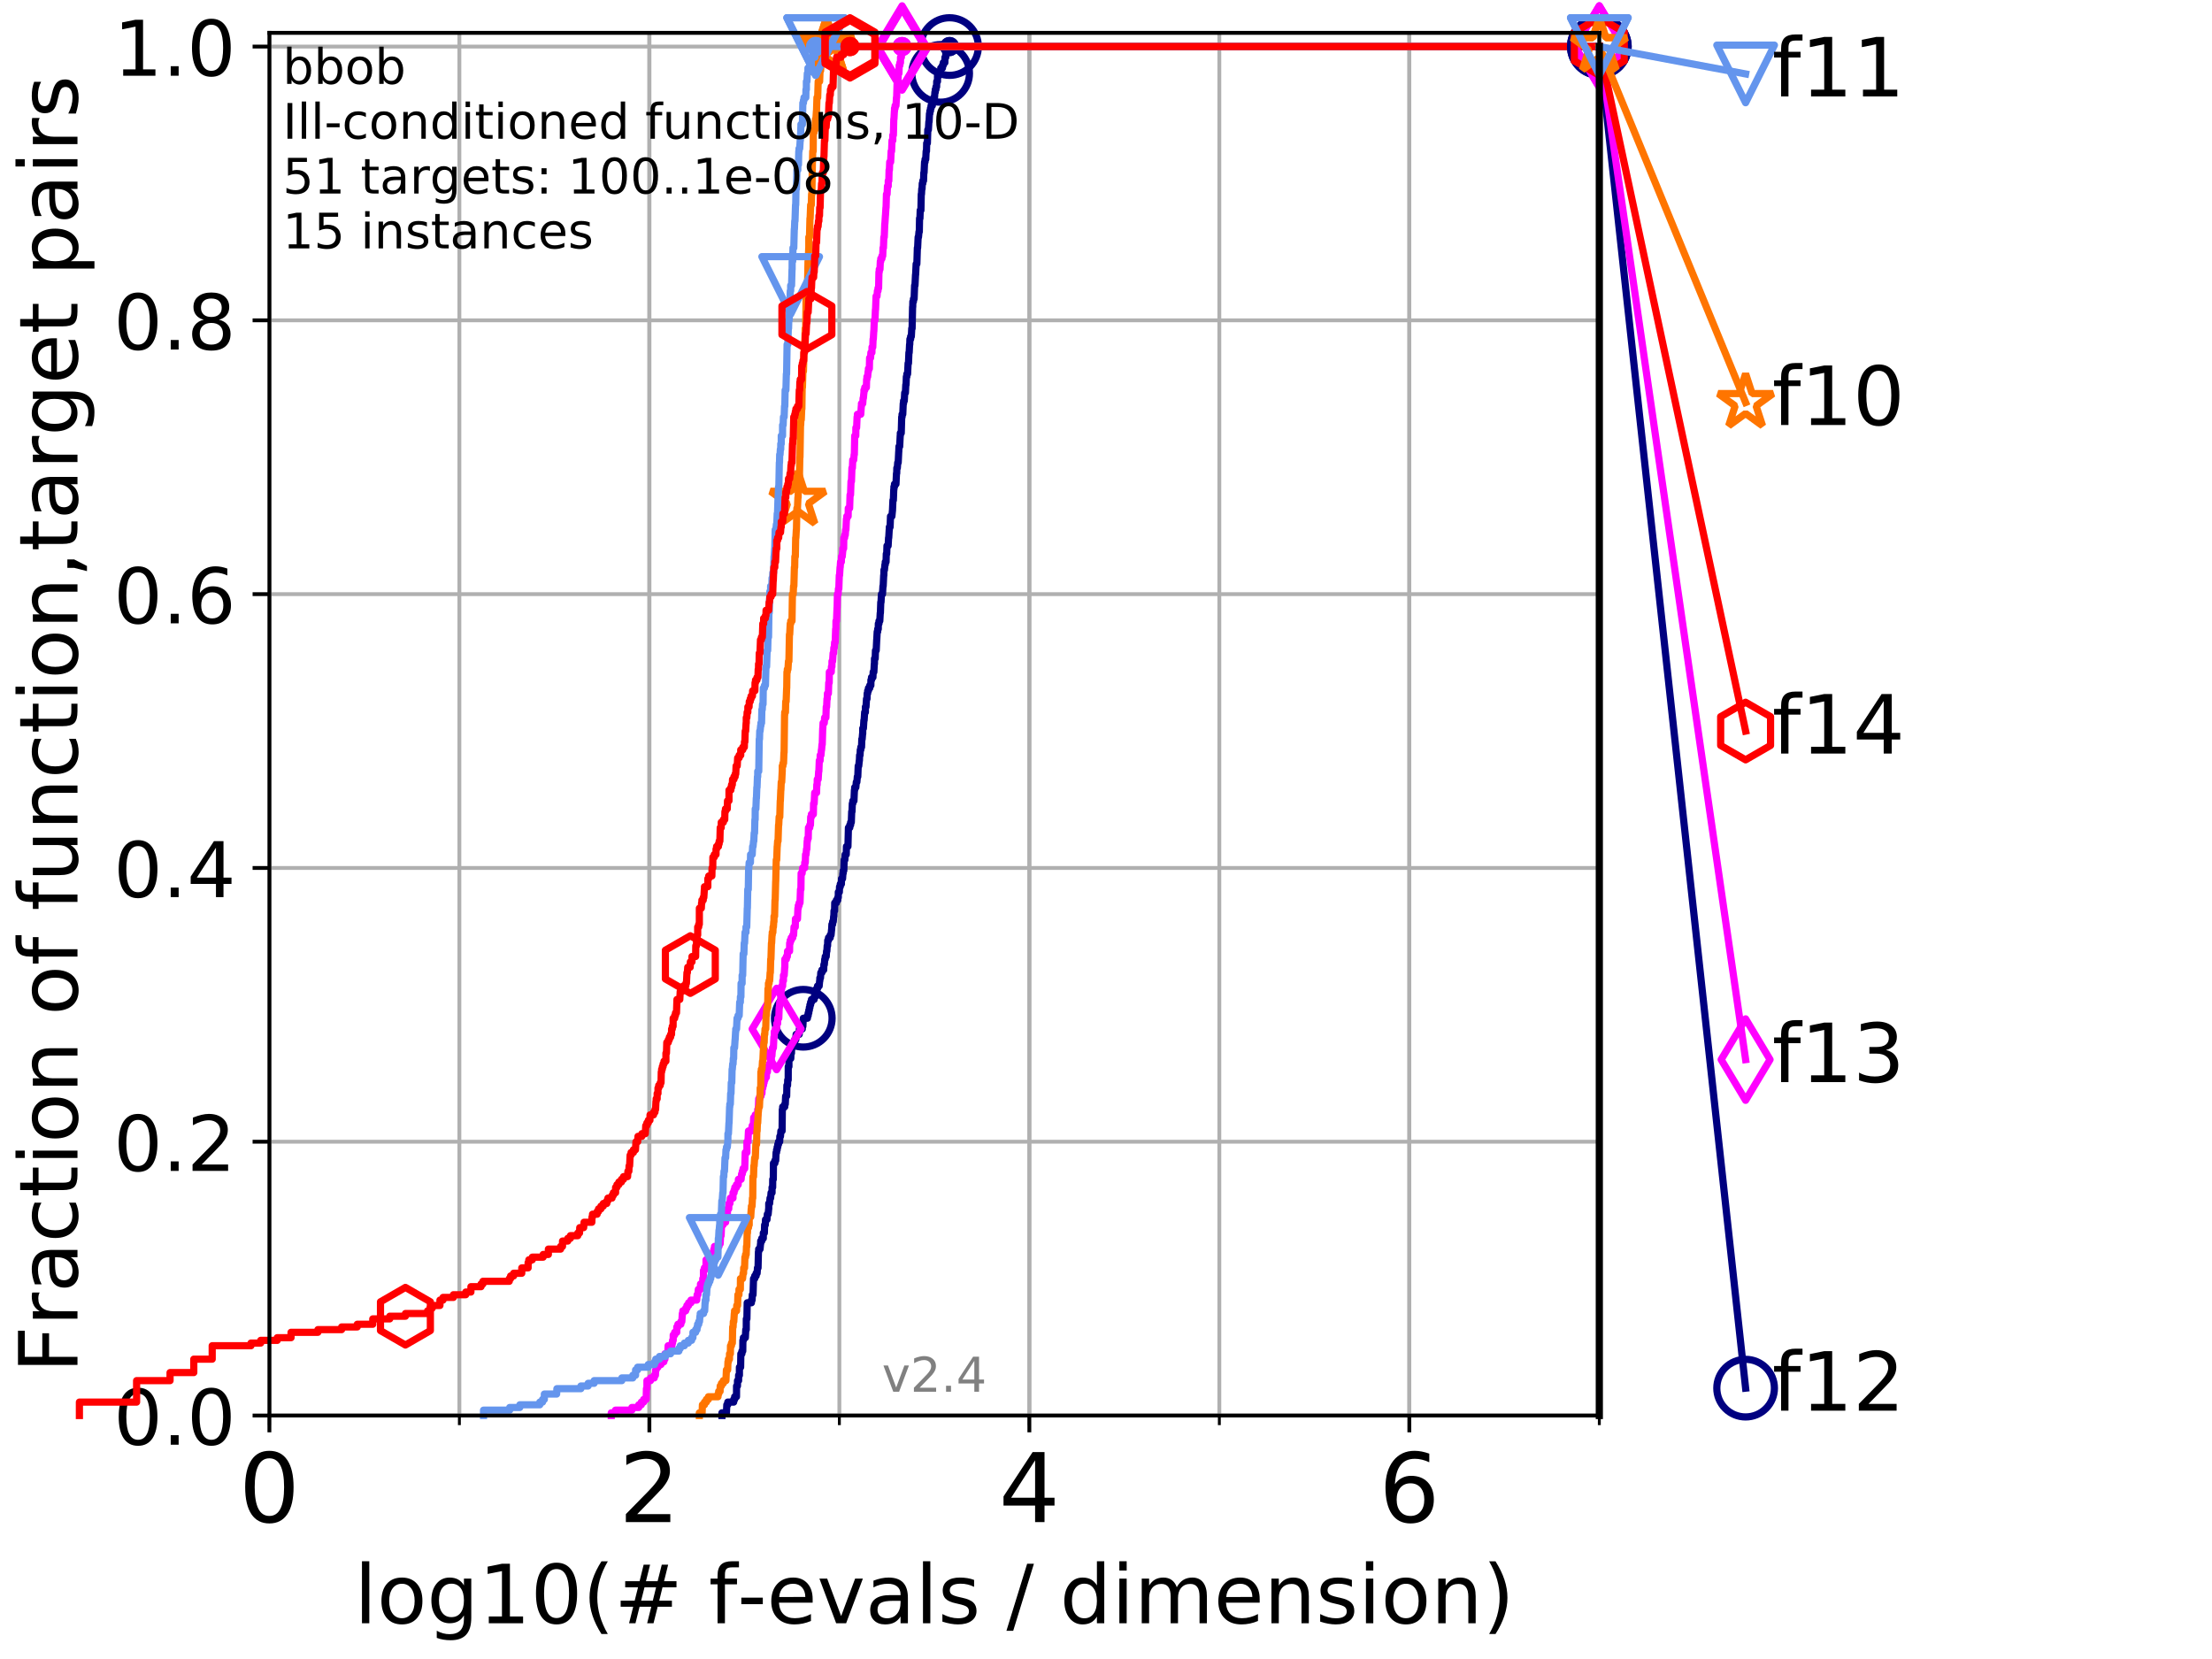 <?xml version="1.0" encoding="utf-8" standalone="no"?>
<!DOCTYPE svg PUBLIC "-//W3C//DTD SVG 1.1//EN"
  "http://www.w3.org/Graphics/SVG/1.1/DTD/svg11.dtd">
<!-- Created with matplotlib (http://matplotlib.org/) -->
<svg height="345.6pt" version="1.1" viewBox="0 0 460.8 345.6" width="460.8pt" xmlns="http://www.w3.org/2000/svg" xmlns:xlink="http://www.w3.org/1999/xlink">
 <defs>
  <style type="text/css">
*{stroke-linecap:butt;stroke-linejoin:round;}
  </style>
 </defs>
 <g id="figure_1">
  <g id="patch_1">
   <path d="M 0 345.6 
L 460.8 345.6 
L 460.8 0 
L 0 0 
z
" style="fill:#ffffff;"/>
  </g>
  <g id="axes_1">
   <g id="patch_2">
    <path d="M 56.12 294.88 
L 333.168 294.88 
L 333.168 6.845 
L 56.12 6.845 
z
" style="fill:#ffffff;"/>
   </g>
   <g id="matplotlib.axis_1">
    <g id="xtick_1">
     <g id="line2d_1">
      <path clip-path="url(#pa94d4a3ba4)" d="M 56.12 294.88 
L 56.12 6.845 
" style="fill:none;stroke:#b0b0b0;stroke-linecap:square;stroke-width:0.8;"/>
     </g>
     <g id="line2d_2">
      <defs>
       <path d="M 0 0 
L 0 3.5 
" id="m32c06076ee" style="stroke:#000000;stroke-width:0.8;"/>
      </defs>
      <g>
       <use style="stroke:#000000;stroke-width:0.8;" x="56.12" xlink:href="#m32c06076ee" y="294.88"/>
      </g>
     </g>
     <g id="text_1">
      <!-- 0 -->
      <defs>
       <path d="M 31.781 66.406 
Q 24.172 66.406 20.328 58.906 
Q 16.5 51.422 16.5 36.375 
Q 16.5 21.391 20.328 13.891 
Q 24.172 6.391 31.781 6.391 
Q 39.453 6.391 43.281 13.891 
Q 47.125 21.391 47.125 36.375 
Q 47.125 51.422 43.281 58.906 
Q 39.453 66.406 31.781 66.406 
z
M 31.781 74.219 
Q 44.047 74.219 50.516 64.516 
Q 56.984 54.828 56.984 36.375 
Q 56.984 17.969 50.516 8.266 
Q 44.047 -1.422 31.781 -1.422 
Q 19.531 -1.422 13.062 8.266 
Q 6.594 17.969 6.594 36.375 
Q 6.594 54.828 13.062 64.516 
Q 19.531 74.219 31.781 74.219 
z
" id="DejaVuSans-30"/>
      </defs>
      <g transform="translate(49.758 317.077)scale(0.2 -0.2)">
       <use xlink:href="#DejaVuSans-30"/>
      </g>
     </g>
    </g>
    <g id="xtick_2">
     <g id="line2d_3">
      <path clip-path="url(#pa94d4a3ba4)" d="M 135.277 294.88 
L 135.277 6.845 
" style="fill:none;stroke:#b0b0b0;stroke-linecap:square;stroke-width:0.8;"/>
     </g>
     <g id="line2d_4">
      <g>
       <use style="stroke:#000000;stroke-width:0.8;" x="135.277" xlink:href="#m32c06076ee" y="294.88"/>
      </g>
     </g>
     <g id="text_2">
      <!-- 2 -->
      <defs>
       <path d="M 19.188 8.297 
L 53.609 8.297 
L 53.609 0 
L 7.328 0 
L 7.328 8.297 
Q 12.938 14.109 22.625 23.891 
Q 32.328 33.688 34.812 36.531 
Q 39.547 41.844 41.422 45.531 
Q 43.312 49.219 43.312 52.781 
Q 43.312 58.594 39.234 62.25 
Q 35.156 65.922 28.609 65.922 
Q 23.969 65.922 18.812 64.312 
Q 13.672 62.703 7.812 59.422 
L 7.812 69.391 
Q 13.766 71.781 18.938 73 
Q 24.125 74.219 28.422 74.219 
Q 39.75 74.219 46.484 68.547 
Q 53.219 62.891 53.219 53.422 
Q 53.219 48.922 51.531 44.891 
Q 49.859 40.875 45.406 35.406 
Q 44.188 33.984 37.641 27.219 
Q 31.109 20.453 19.188 8.297 
z
" id="DejaVuSans-32"/>
      </defs>
      <g transform="translate(128.914 317.077)scale(0.2 -0.2)">
       <use xlink:href="#DejaVuSans-32"/>
      </g>
     </g>
    </g>
    <g id="xtick_3">
     <g id="line2d_5">
      <path clip-path="url(#pa94d4a3ba4)" d="M 214.433 294.88 
L 214.433 6.845 
" style="fill:none;stroke:#b0b0b0;stroke-linecap:square;stroke-width:0.8;"/>
     </g>
     <g id="line2d_6">
      <g>
       <use style="stroke:#000000;stroke-width:0.8;" x="214.433" xlink:href="#m32c06076ee" y="294.88"/>
      </g>
     </g>
     <g id="text_3">
      <!-- 4 -->
      <defs>
       <path d="M 37.797 64.312 
L 12.891 25.391 
L 37.797 25.391 
z
M 35.203 72.906 
L 47.609 72.906 
L 47.609 25.391 
L 58.016 25.391 
L 58.016 17.188 
L 47.609 17.188 
L 47.609 0 
L 37.797 0 
L 37.797 17.188 
L 4.891 17.188 
L 4.891 26.703 
z
" id="DejaVuSans-34"/>
      </defs>
      <g transform="translate(208.071 317.077)scale(0.2 -0.2)">
       <use xlink:href="#DejaVuSans-34"/>
      </g>
     </g>
    </g>
    <g id="xtick_4">
     <g id="line2d_7">
      <path clip-path="url(#pa94d4a3ba4)" d="M 293.59 294.88 
L 293.59 6.845 
" style="fill:none;stroke:#b0b0b0;stroke-linecap:square;stroke-width:0.8;"/>
     </g>
     <g id="line2d_8">
      <g>
       <use style="stroke:#000000;stroke-width:0.8;" x="293.59" xlink:href="#m32c06076ee" y="294.88"/>
      </g>
     </g>
     <g id="text_4">
      <!-- 6 -->
      <defs>
       <path d="M 33.016 40.375 
Q 26.375 40.375 22.484 35.828 
Q 18.609 31.297 18.609 23.391 
Q 18.609 15.531 22.484 10.953 
Q 26.375 6.391 33.016 6.391 
Q 39.656 6.391 43.531 10.953 
Q 47.406 15.531 47.406 23.391 
Q 47.406 31.297 43.531 35.828 
Q 39.656 40.375 33.016 40.375 
z
M 52.594 71.297 
L 52.594 62.312 
Q 48.875 64.062 45.094 64.984 
Q 41.312 65.922 37.594 65.922 
Q 27.828 65.922 22.672 59.328 
Q 17.531 52.734 16.797 39.406 
Q 19.672 43.656 24.016 45.922 
Q 28.375 48.188 33.594 48.188 
Q 44.578 48.188 50.953 41.516 
Q 57.328 34.859 57.328 23.391 
Q 57.328 12.156 50.688 5.359 
Q 44.047 -1.422 33.016 -1.422 
Q 20.359 -1.422 13.672 8.266 
Q 6.984 17.969 6.984 36.375 
Q 6.984 53.656 15.188 63.938 
Q 23.391 74.219 37.203 74.219 
Q 40.922 74.219 44.703 73.484 
Q 48.484 72.75 52.594 71.297 
z
" id="DejaVuSans-36"/>
      </defs>
      <g transform="translate(287.227 317.077)scale(0.2 -0.2)">
       <use xlink:href="#DejaVuSans-36"/>
      </g>
     </g>
    </g>
    <g id="xtick_5">
     <g id="line2d_9">
      <path clip-path="url(#pa94d4a3ba4)" d="M 56.12 294.88 
L 56.12 6.845 
" style="fill:none;stroke:#b0b0b0;stroke-linecap:square;stroke-width:0.8;"/>
     </g>
     <g id="line2d_10">
      <defs>
       <path d="M 0 0 
L 0 2 
" id="m0b8dffaa23" style="stroke:#000000;stroke-width:0.6;"/>
      </defs>
      <g>
       <use style="stroke:#000000;stroke-width:0.6;" x="56.12" xlink:href="#m0b8dffaa23" y="294.88"/>
      </g>
     </g>
    </g>
    <g id="xtick_6">
     <g id="line2d_11">
      <path clip-path="url(#pa94d4a3ba4)" d="M 95.698 294.88 
L 95.698 6.845 
" style="fill:none;stroke:#b0b0b0;stroke-linecap:square;stroke-width:0.8;"/>
     </g>
     <g id="line2d_12">
      <g>
       <use style="stroke:#000000;stroke-width:0.6;" x="95.698" xlink:href="#m0b8dffaa23" y="294.88"/>
      </g>
     </g>
    </g>
    <g id="xtick_7">
     <g id="line2d_13">
      <path clip-path="url(#pa94d4a3ba4)" d="M 135.277 294.88 
L 135.277 6.845 
" style="fill:none;stroke:#b0b0b0;stroke-linecap:square;stroke-width:0.8;"/>
     </g>
     <g id="line2d_14">
      <g>
       <use style="stroke:#000000;stroke-width:0.6;" x="135.277" xlink:href="#m0b8dffaa23" y="294.88"/>
      </g>
     </g>
    </g>
    <g id="xtick_8">
     <g id="line2d_15">
      <path clip-path="url(#pa94d4a3ba4)" d="M 174.855 294.88 
L 174.855 6.845 
" style="fill:none;stroke:#b0b0b0;stroke-linecap:square;stroke-width:0.8;"/>
     </g>
     <g id="line2d_16">
      <g>
       <use style="stroke:#000000;stroke-width:0.6;" x="174.855" xlink:href="#m0b8dffaa23" y="294.88"/>
      </g>
     </g>
    </g>
    <g id="xtick_9">
     <g id="line2d_17">
      <path clip-path="url(#pa94d4a3ba4)" d="M 214.433 294.88 
L 214.433 6.845 
" style="fill:none;stroke:#b0b0b0;stroke-linecap:square;stroke-width:0.8;"/>
     </g>
     <g id="line2d_18">
      <g>
       <use style="stroke:#000000;stroke-width:0.6;" x="214.433" xlink:href="#m0b8dffaa23" y="294.88"/>
      </g>
     </g>
    </g>
    <g id="xtick_10">
     <g id="line2d_19">
      <path clip-path="url(#pa94d4a3ba4)" d="M 254.011 294.88 
L 254.011 6.845 
" style="fill:none;stroke:#b0b0b0;stroke-linecap:square;stroke-width:0.8;"/>
     </g>
     <g id="line2d_20">
      <g>
       <use style="stroke:#000000;stroke-width:0.6;" x="254.011" xlink:href="#m0b8dffaa23" y="294.88"/>
      </g>
     </g>
    </g>
    <g id="xtick_11">
     <g id="line2d_21">
      <path clip-path="url(#pa94d4a3ba4)" d="M 293.59 294.88 
L 293.59 6.845 
" style="fill:none;stroke:#b0b0b0;stroke-linecap:square;stroke-width:0.8;"/>
     </g>
     <g id="line2d_22">
      <g>
       <use style="stroke:#000000;stroke-width:0.6;" x="293.59" xlink:href="#m0b8dffaa23" y="294.88"/>
      </g>
     </g>
    </g>
    <g id="xtick_12">
     <g id="line2d_23">
      <path clip-path="url(#pa94d4a3ba4)" d="M 333.168 294.88 
L 333.168 6.845 
" style="fill:none;stroke:#b0b0b0;stroke-linecap:square;stroke-width:0.8;"/>
     </g>
     <g id="line2d_24">
      <g>
       <use style="stroke:#000000;stroke-width:0.6;" x="333.168" xlink:href="#m0b8dffaa23" y="294.88"/>
      </g>
     </g>
    </g>
    <g id="text_5">
     <!-- log10(# f-evals / dimension) -->
     <defs>
      <path d="M 9.422 75.984 
L 18.406 75.984 
L 18.406 0 
L 9.422 0 
z
" id="DejaVuSans-6c"/>
      <path d="M 30.609 48.391 
Q 23.391 48.391 19.188 42.75 
Q 14.984 37.109 14.984 27.297 
Q 14.984 17.484 19.156 11.844 
Q 23.344 6.203 30.609 6.203 
Q 37.797 6.203 41.984 11.859 
Q 46.188 17.531 46.188 27.297 
Q 46.188 37.016 41.984 42.703 
Q 37.797 48.391 30.609 48.391 
z
M 30.609 56 
Q 42.328 56 49.016 48.375 
Q 55.719 40.766 55.719 27.297 
Q 55.719 13.875 49.016 6.219 
Q 42.328 -1.422 30.609 -1.422 
Q 18.844 -1.422 12.172 6.219 
Q 5.516 13.875 5.516 27.297 
Q 5.516 40.766 12.172 48.375 
Q 18.844 56 30.609 56 
z
" id="DejaVuSans-6f"/>
      <path d="M 45.406 27.984 
Q 45.406 37.75 41.375 43.109 
Q 37.359 48.484 30.078 48.484 
Q 22.859 48.484 18.828 43.109 
Q 14.797 37.75 14.797 27.984 
Q 14.797 18.266 18.828 12.891 
Q 22.859 7.516 30.078 7.516 
Q 37.359 7.516 41.375 12.891 
Q 45.406 18.266 45.406 27.984 
z
M 54.391 6.781 
Q 54.391 -7.172 48.188 -13.984 
Q 42 -20.797 29.203 -20.797 
Q 24.469 -20.797 20.266 -20.094 
Q 16.062 -19.391 12.109 -17.922 
L 12.109 -9.188 
Q 16.062 -11.328 19.922 -12.344 
Q 23.781 -13.375 27.781 -13.375 
Q 36.625 -13.375 41.016 -8.766 
Q 45.406 -4.156 45.406 5.172 
L 45.406 9.625 
Q 42.625 4.781 38.281 2.391 
Q 33.938 0 27.875 0 
Q 17.828 0 11.672 7.656 
Q 5.516 15.328 5.516 27.984 
Q 5.516 40.672 11.672 48.328 
Q 17.828 56 27.875 56 
Q 33.938 56 38.281 53.609 
Q 42.625 51.219 45.406 46.391 
L 45.406 54.688 
L 54.391 54.688 
z
" id="DejaVuSans-67"/>
      <path d="M 12.406 8.297 
L 28.516 8.297 
L 28.516 63.922 
L 10.984 60.406 
L 10.984 69.391 
L 28.422 72.906 
L 38.281 72.906 
L 38.281 8.297 
L 54.391 8.297 
L 54.391 0 
L 12.406 0 
z
" id="DejaVuSans-31"/>
      <path d="M 31 75.875 
Q 24.469 64.656 21.281 53.656 
Q 18.109 42.672 18.109 31.391 
Q 18.109 20.125 21.312 9.062 
Q 24.516 -2 31 -13.188 
L 23.188 -13.188 
Q 15.875 -1.703 12.234 9.375 
Q 8.594 20.453 8.594 31.391 
Q 8.594 42.281 12.203 53.312 
Q 15.828 64.359 23.188 75.875 
z
" id="DejaVuSans-28"/>
      <path d="M 51.125 44 
L 36.922 44 
L 32.812 27.688 
L 47.125 27.688 
z
M 43.797 71.781 
L 38.719 51.516 
L 52.984 51.516 
L 58.109 71.781 
L 65.922 71.781 
L 60.891 51.516 
L 76.125 51.516 
L 76.125 44 
L 58.984 44 
L 54.984 27.688 
L 70.516 27.688 
L 70.516 20.219 
L 53.078 20.219 
L 48 0 
L 40.188 0 
L 45.219 20.219 
L 30.906 20.219 
L 25.875 0 
L 18.016 0 
L 23.094 20.219 
L 7.719 20.219 
L 7.719 27.688 
L 24.906 27.688 
L 29 44 
L 13.281 44 
L 13.281 51.516 
L 30.906 51.516 
L 35.891 71.781 
z
" id="DejaVuSans-23"/>
      <path id="DejaVuSans-20"/>
      <path d="M 37.109 75.984 
L 37.109 68.5 
L 28.516 68.5 
Q 23.688 68.5 21.797 66.547 
Q 19.922 64.594 19.922 59.516 
L 19.922 54.688 
L 34.719 54.688 
L 34.719 47.703 
L 19.922 47.703 
L 19.922 0 
L 10.891 0 
L 10.891 47.703 
L 2.297 47.703 
L 2.297 54.688 
L 10.891 54.688 
L 10.891 58.5 
Q 10.891 67.625 15.141 71.797 
Q 19.391 75.984 28.609 75.984 
z
" id="DejaVuSans-66"/>
      <path d="M 4.891 31.391 
L 31.203 31.391 
L 31.203 23.391 
L 4.891 23.391 
z
" id="DejaVuSans-2d"/>
      <path d="M 56.203 29.594 
L 56.203 25.203 
L 14.891 25.203 
Q 15.484 15.922 20.484 11.062 
Q 25.484 6.203 34.422 6.203 
Q 39.594 6.203 44.453 7.469 
Q 49.312 8.734 54.109 11.281 
L 54.109 2.781 
Q 49.266 0.734 44.188 -0.344 
Q 39.109 -1.422 33.891 -1.422 
Q 20.797 -1.422 13.156 6.188 
Q 5.516 13.812 5.516 26.812 
Q 5.516 40.234 12.766 48.109 
Q 20.016 56 32.328 56 
Q 43.359 56 49.781 48.891 
Q 56.203 41.797 56.203 29.594 
z
M 47.219 32.234 
Q 47.125 39.594 43.094 43.984 
Q 39.062 48.391 32.422 48.391 
Q 24.906 48.391 20.391 44.141 
Q 15.875 39.891 15.188 32.172 
z
" id="DejaVuSans-65"/>
      <path d="M 2.984 54.688 
L 12.5 54.688 
L 29.594 8.797 
L 46.688 54.688 
L 56.203 54.688 
L 35.688 0 
L 23.484 0 
z
" id="DejaVuSans-76"/>
      <path d="M 34.281 27.484 
Q 23.391 27.484 19.188 25 
Q 14.984 22.516 14.984 16.5 
Q 14.984 11.719 18.141 8.906 
Q 21.297 6.109 26.703 6.109 
Q 34.188 6.109 38.703 11.406 
Q 43.219 16.703 43.219 25.484 
L 43.219 27.484 
z
M 52.203 31.203 
L 52.203 0 
L 43.219 0 
L 43.219 8.297 
Q 40.141 3.328 35.547 0.953 
Q 30.953 -1.422 24.312 -1.422 
Q 15.922 -1.422 10.953 3.297 
Q 6 8.016 6 15.922 
Q 6 25.141 12.172 29.828 
Q 18.359 34.516 30.609 34.516 
L 43.219 34.516 
L 43.219 35.406 
Q 43.219 41.609 39.141 45 
Q 35.062 48.391 27.688 48.391 
Q 23 48.391 18.547 47.266 
Q 14.109 46.141 10.016 43.891 
L 10.016 52.203 
Q 14.938 54.109 19.578 55.047 
Q 24.219 56 28.609 56 
Q 40.484 56 46.344 49.844 
Q 52.203 43.703 52.203 31.203 
z
" id="DejaVuSans-61"/>
      <path d="M 44.281 53.078 
L 44.281 44.578 
Q 40.484 46.531 36.375 47.5 
Q 32.281 48.484 27.875 48.484 
Q 21.188 48.484 17.844 46.438 
Q 14.5 44.391 14.5 40.281 
Q 14.5 37.156 16.891 35.375 
Q 19.281 33.594 26.516 31.984 
L 29.594 31.297 
Q 39.156 29.25 43.188 25.516 
Q 47.219 21.781 47.219 15.094 
Q 47.219 7.469 41.188 3.016 
Q 35.156 -1.422 24.609 -1.422 
Q 20.219 -1.422 15.453 -0.562 
Q 10.688 0.297 5.422 2 
L 5.422 11.281 
Q 10.406 8.688 15.234 7.391 
Q 20.062 6.109 24.812 6.109 
Q 31.156 6.109 34.562 8.281 
Q 37.984 10.453 37.984 14.406 
Q 37.984 18.062 35.516 20.016 
Q 33.062 21.969 24.703 23.781 
L 21.578 24.516 
Q 13.234 26.266 9.516 29.906 
Q 5.812 33.547 5.812 39.891 
Q 5.812 47.609 11.281 51.797 
Q 16.75 56 26.812 56 
Q 31.781 56 36.172 55.266 
Q 40.578 54.547 44.281 53.078 
z
" id="DejaVuSans-73"/>
      <path d="M 25.391 72.906 
L 33.688 72.906 
L 8.297 -9.281 
L 0 -9.281 
z
" id="DejaVuSans-2f"/>
      <path d="M 45.406 46.391 
L 45.406 75.984 
L 54.391 75.984 
L 54.391 0 
L 45.406 0 
L 45.406 8.203 
Q 42.578 3.328 38.25 0.953 
Q 33.938 -1.422 27.875 -1.422 
Q 17.969 -1.422 11.734 6.484 
Q 5.516 14.406 5.516 27.297 
Q 5.516 40.188 11.734 48.094 
Q 17.969 56 27.875 56 
Q 33.938 56 38.25 53.625 
Q 42.578 51.266 45.406 46.391 
z
M 14.797 27.297 
Q 14.797 17.391 18.875 11.75 
Q 22.953 6.109 30.078 6.109 
Q 37.203 6.109 41.297 11.75 
Q 45.406 17.391 45.406 27.297 
Q 45.406 37.203 41.297 42.844 
Q 37.203 48.484 30.078 48.484 
Q 22.953 48.484 18.875 42.844 
Q 14.797 37.203 14.797 27.297 
z
" id="DejaVuSans-64"/>
      <path d="M 9.422 54.688 
L 18.406 54.688 
L 18.406 0 
L 9.422 0 
z
M 9.422 75.984 
L 18.406 75.984 
L 18.406 64.594 
L 9.422 64.594 
z
" id="DejaVuSans-69"/>
      <path d="M 52 44.188 
Q 55.375 50.25 60.062 53.125 
Q 64.75 56 71.094 56 
Q 79.641 56 84.281 50.016 
Q 88.922 44.047 88.922 33.016 
L 88.922 0 
L 79.891 0 
L 79.891 32.719 
Q 79.891 40.578 77.094 44.375 
Q 74.312 48.188 68.609 48.188 
Q 61.625 48.188 57.562 43.547 
Q 53.516 38.922 53.516 30.906 
L 53.516 0 
L 44.484 0 
L 44.484 32.719 
Q 44.484 40.625 41.703 44.406 
Q 38.922 48.188 33.109 48.188 
Q 26.219 48.188 22.156 43.531 
Q 18.109 38.875 18.109 30.906 
L 18.109 0 
L 9.078 0 
L 9.078 54.688 
L 18.109 54.688 
L 18.109 46.188 
Q 21.188 51.219 25.484 53.609 
Q 29.781 56 35.688 56 
Q 41.656 56 45.828 52.969 
Q 50 49.953 52 44.188 
z
" id="DejaVuSans-6d"/>
      <path d="M 54.891 33.016 
L 54.891 0 
L 45.906 0 
L 45.906 32.719 
Q 45.906 40.484 42.875 44.328 
Q 39.844 48.188 33.797 48.188 
Q 26.516 48.188 22.312 43.547 
Q 18.109 38.922 18.109 30.906 
L 18.109 0 
L 9.078 0 
L 9.078 54.688 
L 18.109 54.688 
L 18.109 46.188 
Q 21.344 51.125 25.703 53.562 
Q 30.078 56 35.797 56 
Q 45.219 56 50.047 50.172 
Q 54.891 44.344 54.891 33.016 
z
" id="DejaVuSans-6e"/>
      <path d="M 8.016 75.875 
L 15.828 75.875 
Q 23.141 64.359 26.781 53.312 
Q 30.422 42.281 30.422 31.391 
Q 30.422 20.453 26.781 9.375 
Q 23.141 -1.703 15.828 -13.188 
L 8.016 -13.188 
Q 14.5 -2 17.703 9.062 
Q 20.906 20.125 20.906 31.391 
Q 20.906 42.672 17.703 53.656 
Q 14.5 64.656 8.016 75.875 
z
" id="DejaVuSans-29"/>
     </defs>
     <g transform="translate(73.803 338.154)scale(0.17 -0.17)">
      <use xlink:href="#DejaVuSans-6c"/>
      <use x="27.783" xlink:href="#DejaVuSans-6f"/>
      <use x="88.965" xlink:href="#DejaVuSans-67"/>
      <use x="152.441" xlink:href="#DejaVuSans-31"/>
      <use x="216.064" xlink:href="#DejaVuSans-30"/>
      <use x="279.688" xlink:href="#DejaVuSans-28"/>
      <use x="318.701" xlink:href="#DejaVuSans-23"/>
      <use x="402.49" xlink:href="#DejaVuSans-20"/>
      <use x="434.277" xlink:href="#DejaVuSans-66"/>
      <use x="469.404" xlink:href="#DejaVuSans-2d"/>
      <use x="505.488" xlink:href="#DejaVuSans-65"/>
      <use x="567.012" xlink:href="#DejaVuSans-76"/>
      <use x="626.191" xlink:href="#DejaVuSans-61"/>
      <use x="687.471" xlink:href="#DejaVuSans-6c"/>
      <use x="715.254" xlink:href="#DejaVuSans-73"/>
      <use x="767.354" xlink:href="#DejaVuSans-20"/>
      <use x="799.141" xlink:href="#DejaVuSans-2f"/>
      <use x="832.832" xlink:href="#DejaVuSans-20"/>
      <use x="864.619" xlink:href="#DejaVuSans-64"/>
      <use x="928.096" xlink:href="#DejaVuSans-69"/>
      <use x="955.879" xlink:href="#DejaVuSans-6d"/>
      <use x="1053.291" xlink:href="#DejaVuSans-65"/>
      <use x="1114.814" xlink:href="#DejaVuSans-6e"/>
      <use x="1178.193" xlink:href="#DejaVuSans-73"/>
      <use x="1230.293" xlink:href="#DejaVuSans-69"/>
      <use x="1258.076" xlink:href="#DejaVuSans-6f"/>
      <use x="1319.258" xlink:href="#DejaVuSans-6e"/>
      <use x="1382.637" xlink:href="#DejaVuSans-29"/>
     </g>
    </g>
   </g>
   <g id="matplotlib.axis_2">
    <g id="ytick_1">
     <g id="line2d_25">
      <path clip-path="url(#pa94d4a3ba4)" d="M 56.12 294.88 
L 333.168 294.88 
" style="fill:none;stroke:#b0b0b0;stroke-linecap:square;stroke-width:0.8;"/>
     </g>
     <g id="line2d_26">
      <defs>
       <path d="M 0 0 
L -3.5 0 
" id="m7b2701963e" style="stroke:#000000;stroke-width:0.8;"/>
      </defs>
      <g>
       <use style="stroke:#000000;stroke-width:0.8;" x="56.12" xlink:href="#m7b2701963e" y="294.88"/>
      </g>
     </g>
     <g id="text_6">
      <!-- 0.0 -->
      <defs>
       <path d="M 10.688 12.406 
L 21 12.406 
L 21 0 
L 10.688 0 
z
" id="DejaVuSans-2e"/>
      </defs>
      <g transform="translate(23.675 300.959)scale(0.16 -0.16)">
       <use xlink:href="#DejaVuSans-30"/>
       <use x="63.623" xlink:href="#DejaVuSans-2e"/>
       <use x="95.41" xlink:href="#DejaVuSans-30"/>
      </g>
     </g>
    </g>
    <g id="ytick_2">
     <g id="line2d_27">
      <path clip-path="url(#pa94d4a3ba4)" d="M 56.12 237.843 
L 333.168 237.843 
" style="fill:none;stroke:#b0b0b0;stroke-linecap:square;stroke-width:0.8;"/>
     </g>
     <g id="line2d_28">
      <g>
       <use style="stroke:#000000;stroke-width:0.8;" x="56.12" xlink:href="#m7b2701963e" y="237.843"/>
      </g>
     </g>
     <g id="text_7">
      <!-- 0.2 -->
      <g transform="translate(23.675 243.922)scale(0.16 -0.16)">
       <use xlink:href="#DejaVuSans-30"/>
       <use x="63.623" xlink:href="#DejaVuSans-2e"/>
       <use x="95.41" xlink:href="#DejaVuSans-32"/>
      </g>
     </g>
    </g>
    <g id="ytick_3">
     <g id="line2d_29">
      <path clip-path="url(#pa94d4a3ba4)" d="M 56.12 180.807 
L 333.168 180.807 
" style="fill:none;stroke:#b0b0b0;stroke-linecap:square;stroke-width:0.8;"/>
     </g>
     <g id="line2d_30">
      <g>
       <use style="stroke:#000000;stroke-width:0.8;" x="56.12" xlink:href="#m7b2701963e" y="180.807"/>
      </g>
     </g>
     <g id="text_8">
      <!-- 0.4 -->
      <g transform="translate(23.675 186.886)scale(0.16 -0.16)">
       <use xlink:href="#DejaVuSans-30"/>
       <use x="63.623" xlink:href="#DejaVuSans-2e"/>
       <use x="95.41" xlink:href="#DejaVuSans-34"/>
      </g>
     </g>
    </g>
    <g id="ytick_4">
     <g id="line2d_31">
      <path clip-path="url(#pa94d4a3ba4)" d="M 56.12 123.77 
L 333.168 123.77 
" style="fill:none;stroke:#b0b0b0;stroke-linecap:square;stroke-width:0.8;"/>
     </g>
     <g id="line2d_32">
      <g>
       <use style="stroke:#000000;stroke-width:0.8;" x="56.12" xlink:href="#m7b2701963e" y="123.77"/>
      </g>
     </g>
     <g id="text_9">
      <!-- 0.6 -->
      <g transform="translate(23.675 129.849)scale(0.16 -0.16)">
       <use xlink:href="#DejaVuSans-30"/>
       <use x="63.623" xlink:href="#DejaVuSans-2e"/>
       <use x="95.41" xlink:href="#DejaVuSans-36"/>
      </g>
     </g>
    </g>
    <g id="ytick_5">
     <g id="line2d_33">
      <path clip-path="url(#pa94d4a3ba4)" d="M 56.12 66.734 
L 333.168 66.734 
" style="fill:none;stroke:#b0b0b0;stroke-linecap:square;stroke-width:0.8;"/>
     </g>
     <g id="line2d_34">
      <g>
       <use style="stroke:#000000;stroke-width:0.8;" x="56.12" xlink:href="#m7b2701963e" y="66.734"/>
      </g>
     </g>
     <g id="text_10">
      <!-- 0.8 -->
      <defs>
       <path d="M 31.781 34.625 
Q 24.75 34.625 20.719 30.859 
Q 16.703 27.094 16.703 20.516 
Q 16.703 13.922 20.719 10.156 
Q 24.75 6.391 31.781 6.391 
Q 38.812 6.391 42.859 10.172 
Q 46.922 13.969 46.922 20.516 
Q 46.922 27.094 42.891 30.859 
Q 38.875 34.625 31.781 34.625 
z
M 21.922 38.812 
Q 15.578 40.375 12.031 44.719 
Q 8.5 49.078 8.5 55.328 
Q 8.5 64.062 14.719 69.141 
Q 20.953 74.219 31.781 74.219 
Q 42.672 74.219 48.875 69.141 
Q 55.078 64.062 55.078 55.328 
Q 55.078 49.078 51.531 44.719 
Q 48 40.375 41.703 38.812 
Q 48.828 37.156 52.797 32.312 
Q 56.781 27.484 56.781 20.516 
Q 56.781 9.906 50.312 4.234 
Q 43.844 -1.422 31.781 -1.422 
Q 19.734 -1.422 13.25 4.234 
Q 6.781 9.906 6.781 20.516 
Q 6.781 27.484 10.781 32.312 
Q 14.797 37.156 21.922 38.812 
z
M 18.312 54.391 
Q 18.312 48.734 21.844 45.562 
Q 25.391 42.391 31.781 42.391 
Q 38.141 42.391 41.719 45.562 
Q 45.312 48.734 45.312 54.391 
Q 45.312 60.062 41.719 63.234 
Q 38.141 66.406 31.781 66.406 
Q 25.391 66.406 21.844 63.234 
Q 18.312 60.062 18.312 54.391 
z
" id="DejaVuSans-38"/>
      </defs>
      <g transform="translate(23.675 72.812)scale(0.16 -0.16)">
       <use xlink:href="#DejaVuSans-30"/>
       <use x="63.623" xlink:href="#DejaVuSans-2e"/>
       <use x="95.41" xlink:href="#DejaVuSans-38"/>
      </g>
     </g>
    </g>
    <g id="ytick_6">
     <g id="line2d_35">
      <path clip-path="url(#pa94d4a3ba4)" d="M 56.12 9.697 
L 333.168 9.697 
" style="fill:none;stroke:#b0b0b0;stroke-linecap:square;stroke-width:0.8;"/>
     </g>
     <g id="line2d_36">
      <g>
       <use style="stroke:#000000;stroke-width:0.8;" x="56.12" xlink:href="#m7b2701963e" y="9.697"/>
      </g>
     </g>
     <g id="text_11">
      <!-- 1.0 -->
      <g transform="translate(23.675 15.776)scale(0.16 -0.16)">
       <use xlink:href="#DejaVuSans-31"/>
       <use x="63.623" xlink:href="#DejaVuSans-2e"/>
       <use x="95.41" xlink:href="#DejaVuSans-30"/>
      </g>
     </g>
    </g>
    <g id="text_12">
     <!-- Fraction of function,target pairs -->
     <defs>
      <path d="M 9.812 72.906 
L 51.703 72.906 
L 51.703 64.594 
L 19.672 64.594 
L 19.672 43.109 
L 48.578 43.109 
L 48.578 34.812 
L 19.672 34.812 
L 19.672 0 
L 9.812 0 
z
" id="DejaVuSans-46"/>
      <path d="M 41.109 46.297 
Q 39.594 47.172 37.812 47.578 
Q 36.031 48 33.891 48 
Q 26.266 48 22.188 43.047 
Q 18.109 38.094 18.109 28.812 
L 18.109 0 
L 9.078 0 
L 9.078 54.688 
L 18.109 54.688 
L 18.109 46.188 
Q 20.953 51.172 25.484 53.578 
Q 30.031 56 36.531 56 
Q 37.453 56 38.578 55.875 
Q 39.703 55.766 41.062 55.516 
z
" id="DejaVuSans-72"/>
      <path d="M 48.781 52.594 
L 48.781 44.188 
Q 44.969 46.297 41.141 47.344 
Q 37.312 48.391 33.406 48.391 
Q 24.656 48.391 19.812 42.844 
Q 14.984 37.312 14.984 27.297 
Q 14.984 17.281 19.812 11.734 
Q 24.656 6.203 33.406 6.203 
Q 37.312 6.203 41.141 7.25 
Q 44.969 8.297 48.781 10.406 
L 48.781 2.094 
Q 45.016 0.344 40.984 -0.531 
Q 36.969 -1.422 32.422 -1.422 
Q 20.062 -1.422 12.781 6.344 
Q 5.516 14.109 5.516 27.297 
Q 5.516 40.672 12.859 48.328 
Q 20.219 56 33.016 56 
Q 37.156 56 41.109 55.141 
Q 45.062 54.297 48.781 52.594 
z
" id="DejaVuSans-63"/>
      <path d="M 18.312 70.219 
L 18.312 54.688 
L 36.812 54.688 
L 36.812 47.703 
L 18.312 47.703 
L 18.312 18.016 
Q 18.312 11.328 20.141 9.422 
Q 21.969 7.516 27.594 7.516 
L 36.812 7.516 
L 36.812 0 
L 27.594 0 
Q 17.188 0 13.234 3.875 
Q 9.281 7.766 9.281 18.016 
L 9.281 47.703 
L 2.688 47.703 
L 2.688 54.688 
L 9.281 54.688 
L 9.281 70.219 
z
" id="DejaVuSans-74"/>
      <path d="M 8.5 21.578 
L 8.5 54.688 
L 17.484 54.688 
L 17.484 21.922 
Q 17.484 14.156 20.5 10.266 
Q 23.531 6.391 29.594 6.391 
Q 36.859 6.391 41.078 11.031 
Q 45.312 15.672 45.312 23.688 
L 45.312 54.688 
L 54.297 54.688 
L 54.297 0 
L 45.312 0 
L 45.312 8.406 
Q 42.047 3.422 37.719 1 
Q 33.406 -1.422 27.688 -1.422 
Q 18.266 -1.422 13.375 4.438 
Q 8.5 10.297 8.5 21.578 
z
M 31.109 56 
z
" id="DejaVuSans-75"/>
      <path d="M 11.719 12.406 
L 22.016 12.406 
L 22.016 4 
L 14.016 -11.625 
L 7.719 -11.625 
L 11.719 4 
z
" id="DejaVuSans-2c"/>
      <path d="M 18.109 8.203 
L 18.109 -20.797 
L 9.078 -20.797 
L 9.078 54.688 
L 18.109 54.688 
L 18.109 46.391 
Q 20.953 51.266 25.266 53.625 
Q 29.594 56 35.594 56 
Q 45.562 56 51.781 48.094 
Q 58.016 40.188 58.016 27.297 
Q 58.016 14.406 51.781 6.484 
Q 45.562 -1.422 35.594 -1.422 
Q 29.594 -1.422 25.266 0.953 
Q 20.953 3.328 18.109 8.203 
z
M 48.688 27.297 
Q 48.688 37.203 44.609 42.844 
Q 40.531 48.484 33.406 48.484 
Q 26.266 48.484 22.188 42.844 
Q 18.109 37.203 18.109 27.297 
Q 18.109 17.391 22.188 11.75 
Q 26.266 6.109 33.406 6.109 
Q 40.531 6.109 44.609 11.75 
Q 48.688 17.391 48.688 27.297 
z
" id="DejaVuSans-70"/>
     </defs>
     <g transform="translate(16.14 286.002)rotate(-90)scale(0.17 -0.17)">
      <use xlink:href="#DejaVuSans-46"/>
      <use x="57.41" xlink:href="#DejaVuSans-72"/>
      <use x="98.523" xlink:href="#DejaVuSans-61"/>
      <use x="159.803" xlink:href="#DejaVuSans-63"/>
      <use x="214.783" xlink:href="#DejaVuSans-74"/>
      <use x="253.992" xlink:href="#DejaVuSans-69"/>
      <use x="281.775" xlink:href="#DejaVuSans-6f"/>
      <use x="342.957" xlink:href="#DejaVuSans-6e"/>
      <use x="406.336" xlink:href="#DejaVuSans-20"/>
      <use x="438.123" xlink:href="#DejaVuSans-6f"/>
      <use x="499.305" xlink:href="#DejaVuSans-66"/>
      <use x="534.51" xlink:href="#DejaVuSans-20"/>
      <use x="566.297" xlink:href="#DejaVuSans-66"/>
      <use x="601.502" xlink:href="#DejaVuSans-75"/>
      <use x="664.881" xlink:href="#DejaVuSans-6e"/>
      <use x="728.26" xlink:href="#DejaVuSans-63"/>
      <use x="783.24" xlink:href="#DejaVuSans-74"/>
      <use x="822.449" xlink:href="#DejaVuSans-69"/>
      <use x="850.232" xlink:href="#DejaVuSans-6f"/>
      <use x="911.414" xlink:href="#DejaVuSans-6e"/>
      <use x="974.793" xlink:href="#DejaVuSans-2c"/>
      <use x="1006.58" xlink:href="#DejaVuSans-74"/>
      <use x="1045.789" xlink:href="#DejaVuSans-61"/>
      <use x="1107.068" xlink:href="#DejaVuSans-72"/>
      <use x="1148.166" xlink:href="#DejaVuSans-67"/>
      <use x="1211.643" xlink:href="#DejaVuSans-65"/>
      <use x="1273.166" xlink:href="#DejaVuSans-74"/>
      <use x="1312.375" xlink:href="#DejaVuSans-20"/>
      <use x="1344.162" xlink:href="#DejaVuSans-70"/>
      <use x="1407.639" xlink:href="#DejaVuSans-61"/>
      <use x="1468.918" xlink:href="#DejaVuSans-69"/>
      <use x="1496.701" xlink:href="#DejaVuSans-72"/>
      <use x="1537.814" xlink:href="#DejaVuSans-73"/>
     </g>
    </g>
   </g>
   <g id="line2d_37">
    <defs>
     <path d="M 0 1.5 
C 0.398 1.5 0.779 1.342 1.061 1.061 
C 1.342 0.779 1.5 0.398 1.5 0 
C 1.5 -0.398 1.342 -0.779 1.061 -1.061 
C 0.779 -1.342 0.398 -1.5 0 -1.5 
C -0.398 -1.5 -0.779 -1.342 -1.061 -1.061 
C -1.342 -0.779 -1.5 -0.398 -1.5 0 
C -1.5 0.398 -1.342 0.779 -1.061 1.061 
C -0.779 1.342 -0.398 1.5 0 1.5 
z
" id="m71d68e8643" style="stroke:#000080;"/>
    </defs>
    <g>
     <use style="fill:#000080;stroke:#000080;" x="197.807" xlink:href="#m71d68e8643" y="9.697"/>
     <use style="fill:#000080;stroke:#000080;" x="197.807" xlink:href="#m71d68e8643" y="9.697"/>
    </g>
   </g>
   <g id="line2d_38">
    <path d="M 150.389 294.88 
L 150.389 294.321 
L 151.326 294.321 
L 151.407 292.643 
L 151.608 292.643 
L 151.608 292.084 
L 152.839 292.084 
L 152.839 291.525 
L 153.042 291.525 
L 153.042 290.966 
L 153.423 290.966 
L 153.441 288.729 
L 153.625 288.729 
L 153.637 287.611 
L 153.865 287.611 
L 153.865 286.492 
L 154.034 286.492 
L 154.034 284.815 
L 154.286 284.815 
L 154.331 282.019 
L 154.551 282.019 
L 154.551 281.46 
L 154.729 281.46 
L 154.757 279.223 
L 154.862 279.223 
L 154.862 278.664 
L 155.27 278.664 
L 155.355 276.986 
L 155.462 276.986 
L 155.472 274.749 
L 155.594 274.749 
L 155.657 271.394 
L 156.533 271.394 
L 156.533 270.835 
L 156.677 270.835 
L 156.716 269.717 
L 156.869 269.717 
L 156.976 266.362 
L 157.218 266.362 
L 157.218 265.803 
L 157.512 265.803 
L 157.512 265.243 
L 157.719 265.243 
L 157.793 264.125 
L 157.913 264.125 
L 157.996 260.77 
L 158.046 260.77 
L 158.046 260.211 
L 158.332 260.211 
L 158.435 259.092 
L 158.461 259.092 
L 158.461 258.533 
L 158.692 258.533 
L 158.692 257.974 
L 159.01 257.974 
L 159.01 256.856 
L 159.229 256.856 
L 159.285 255.178 
L 159.424 255.178 
L 159.471 254.06 
L 159.775 254.06 
L 159.849 252.941 
L 160.021 252.941 
L 160.123 251.823 
L 160.143 251.823 
L 160.143 250.705 
L 160.324 250.705 
L 160.412 249.586 
L 160.535 249.586 
L 160.626 248.468 
L 160.833 248.468 
L 160.833 247.35 
L 160.957 247.35 
L 160.972 245.672 
L 161.091 245.672 
L 161.126 242.317 
L 161.421 242.317 
L 161.421 241.758 
L 161.593 241.758 
L 161.675 240.08 
L 161.774 240.08 
L 161.774 239.521 
L 161.899 239.521 
L 161.899 238.962 
L 162.023 238.962 
L 162.023 238.403 
L 162.174 238.403 
L 162.174 237.843 
L 162.421 237.843 
L 162.452 236.725 
L 162.586 236.725 
L 162.667 235.607 
L 162.923 235.607 
L 162.972 231.133 
L 163.047 231.133 
L 163.047 230.574 
L 163.475 230.574 
L 163.475 230.015 
L 163.588 230.015 
L 163.664 228.337 
L 163.877 228.337 
L 163.923 226.101 
L 164.065 226.101 
L 164.094 224.982 
L 164.196 224.982 
L 164.209 222.186 
L 164.349 222.186 
L 164.349 220.509 
L 164.731 220.509 
L 164.778 219.39 
L 164.876 219.39 
L 164.901 218.272 
L 165.066 218.272 
L 165.066 217.713 
L 165.409 217.713 
L 165.409 217.154 
L 165.533 217.154 
L 165.533 216.594 
L 165.774 216.594 
L 165.85 215.476 
L 166.493 215.476 
L 166.53 214.358 
L 167.135 214.358 
L 167.135 213.799 
L 167.253 213.799 
L 167.339 212.121 
L 168.203 212.121 
L 168.203 211.562 
L 168.362 211.562 
L 168.362 211.003 
L 168.489 211.003 
L 168.489 210.443 
L 168.603 210.443 
L 168.603 209.884 
L 168.722 209.884 
L 168.722 209.325 
L 168.866 209.325 
L 168.866 208.766 
L 169.045 208.766 
L 169.045 208.207 
L 169.602 208.207 
L 169.602 207.648 
L 169.846 207.648 
L 169.876 206.529 
L 170.079 206.529 
L 170.079 205.97 
L 170.3 205.97 
L 170.3 205.411 
L 170.648 205.411 
L 170.749 204.292 
L 170.786 204.292 
L 170.786 203.733 
L 170.92 203.733 
L 170.987 202.615 
L 171.22 202.615 
L 171.22 202.056 
L 171.588 202.056 
L 171.631 200.937 
L 171.722 200.937 
L 171.809 199.819 
L 171.911 199.819 
L 171.911 199.26 
L 172.116 199.26 
L 172.19 198.141 
L 172.252 198.141 
L 172.32 197.023 
L 172.402 197.023 
L 172.429 195.905 
L 172.591 195.905 
L 172.591 195.346 
L 172.948 195.346 
L 172.948 194.786 
L 173.122 194.786 
L 173.232 193.668 
L 173.245 193.668 
L 173.304 192.55 
L 173.453 192.55 
L 173.453 191.99 
L 173.583 191.99 
L 173.668 190.872 
L 173.709 190.872 
L 173.735 189.754 
L 173.861 189.754 
L 173.89 188.076 
L 174.235 188.076 
L 174.235 187.517 
L 174.52 187.517 
L 174.52 186.958 
L 174.632 186.958 
L 174.635 185.839 
L 174.851 185.839 
L 174.891 184.721 
L 175.045 184.721 
L 175.045 184.162 
L 175.278 184.162 
L 175.299 183.044 
L 175.519 183.044 
L 175.595 181.925 
L 175.653 181.925 
L 175.653 181.366 
L 175.778 181.366 
L 175.855 179.129 
L 176 179.129 
L 176.061 178.011 
L 176.286 178.011 
L 176.331 176.333 
L 176.641 176.333 
L 176.743 172.419 
L 177.025 172.419 
L 177.025 171.86 
L 177.202 171.86 
L 177.202 171.301 
L 177.344 171.301 
L 177.424 169.064 
L 177.489 169.064 
L 177.552 167.386 
L 177.656 167.386 
L 177.656 166.827 
L 177.894 166.827 
L 177.99 164.591 
L 178.047 164.591 
L 178.047 164.031 
L 178.287 164.031 
L 178.384 162.913 
L 178.504 162.913 
L 178.595 161.795 
L 178.692 161.795 
L 178.781 159.558 
L 178.895 159.558 
L 179.002 158.44 
L 179.031 158.44 
L 179.07 157.321 
L 179.165 157.321 
L 179.214 156.203 
L 179.321 156.203 
L 179.321 155.644 
L 179.473 155.644 
L 179.532 153.966 
L 179.601 153.966 
L 179.692 152.848 
L 179.719 152.848 
L 179.724 151.729 
L 179.862 151.729 
L 179.965 150.052 
L 180.013 150.052 
L 180.124 148.374 
L 180.276 148.374 
L 180.276 147.256 
L 180.403 147.256 
L 180.509 145.578 
L 180.615 145.578 
L 180.646 144.46 
L 180.748 144.46 
L 180.748 143.901 
L 180.91 143.901 
L 180.91 143.342 
L 181.188 143.342 
L 181.188 142.782 
L 181.418 142.782 
L 181.428 141.664 
L 181.55 141.664 
L 181.55 141.105 
L 181.847 141.105 
L 181.894 139.987 
L 182.041 139.987 
L 182.131 138.309 
L 182.162 138.309 
L 182.172 137.191 
L 182.319 137.191 
L 182.373 135.513 
L 182.528 135.513 
L 182.634 133.276 
L 182.643 133.276 
L 182.736 131.599 
L 182.836 131.599 
L 182.836 131.04 
L 182.959 131.04 
L 182.974 129.921 
L 183.108 129.921 
L 183.108 129.362 
L 183.278 129.362 
L 183.37 127.685 
L 183.403 127.685 
L 183.48 125.448 
L 183.532 125.448 
L 183.621 123.77 
L 183.839 123.77 
L 183.935 122.093 
L 183.983 122.093 
L 184.089 119.856 
L 184.121 119.856 
L 184.142 118.738 
L 184.243 118.738 
L 184.346 117.619 
L 184.418 117.619 
L 184.418 117.06 
L 184.583 117.06 
L 184.629 115.383 
L 184.717 115.383 
L 184.773 113.705 
L 185.011 113.705 
L 185.105 112.027 
L 185.141 112.027 
L 185.241 110.35 
L 185.265 110.35 
L 185.265 109.791 
L 185.423 109.791 
L 185.508 107.554 
L 185.799 107.554 
L 185.905 106.436 
L 185.915 106.436 
L 186.014 104.199 
L 186.103 104.199 
L 186.186 101.962 
L 186.219 101.962 
L 186.219 101.403 
L 186.335 101.403 
L 186.335 100.844 
L 186.646 100.844 
L 186.754 98.607 
L 186.799 98.607 
L 186.827 97.489 
L 186.929 97.489 
L 187.012 96.37 
L 187.111 96.37 
L 187.218 94.134 
L 187.227 94.134 
L 187.27 93.015 
L 187.418 93.015 
L 187.528 90.778 
L 187.553 90.778 
L 187.553 90.219 
L 187.745 90.219 
L 187.843 86.864 
L 187.915 86.864 
L 187.915 86.305 
L 188.062 86.305 
L 188.159 84.068 
L 188.224 84.068 
L 188.224 83.509 
L 188.378 83.509 
L 188.464 81.832 
L 188.612 81.832 
L 188.692 80.154 
L 188.749 80.154 
L 188.813 78.476 
L 188.907 78.476 
L 188.907 77.917 
L 189.065 77.917 
L 189.173 75.681 
L 189.251 75.681 
L 189.345 73.444 
L 189.399 73.444 
L 189.482 71.766 
L 189.518 71.766 
L 189.55 70.648 
L 189.699 70.648 
L 189.699 70.089 
L 189.846 70.089 
L 189.934 68.411 
L 190.008 68.411 
L 190.109 63.938 
L 190.135 63.938 
L 190.164 62.819 
L 190.285 62.819 
L 190.285 62.26 
L 190.426 62.26 
L 190.53 59.464 
L 190.609 59.464 
L 190.717 57.228 
L 190.742 57.228 
L 190.85 54.991 
L 190.997 54.991 
L 191.103 51.636 
L 191.157 51.636 
L 191.264 49.399 
L 191.338 49.399 
L 191.441 48.281 
L 191.508 48.281 
L 191.559 45.485 
L 191.641 45.485 
L 191.697 43.807 
L 191.845 43.807 
L 191.916 40.452 
L 191.961 40.452 
L 192.018 39.334 
L 192.08 39.334 
L 192.124 38.215 
L 192.238 38.215 
L 192.238 37.656 
L 192.387 37.656 
L 192.448 35.979 
L 192.5 35.979 
L 192.605 33.742 
L 192.704 33.742 
L 192.704 33.183 
L 192.85 33.183 
L 192.931 31.505 
L 193.004 31.505 
L 193.044 29.828 
L 193.188 29.828 
L 193.279 27.032 
L 193.401 27.032 
L 193.5 25.354 
L 193.547 25.354 
L 193.627 23.677 
L 193.704 23.677 
L 193.704 23.117 
L 193.835 23.117 
L 193.835 22.558 
L 193.955 22.558 
L 193.955 21.999 
L 194.225 21.999 
L 194.253 20.881 
L 194.517 20.881 
L 194.517 20.322 
L 194.679 20.322 
L 194.759 19.203 
L 194.835 19.203 
L 194.835 18.644 
L 194.978 18.644 
L 194.978 18.085 
L 195.113 18.085 
L 195.136 16.966 
L 195.297 16.966 
L 195.297 15.848 
L 195.519 15.848 
L 195.519 15.289 
L 195.954 15.289 
L 195.98 14.171 
L 196.33 14.171 
L 196.33 13.611 
L 196.498 13.611 
L 196.498 13.052 
L 196.831 13.052 
L 196.853 11.934 
L 197.019 11.934 
L 197.026 10.815 
L 197.28 10.815 
L 197.28 10.256 
L 197.807 10.256 
L 197.807 9.697 
L 333.168 9.697 
L 333.168 9.697 
" style="fill:none;stroke:#000080;stroke-linecap:square;stroke-width:1.5;"/>
   </g>
   <g id="line2d_39">
    <defs>
     <path d="M 0 6 
C 1.591 6 3.117 5.368 4.243 4.243 
C 5.368 3.117 6 1.591 6 0 
C 6 -1.591 5.368 -3.117 4.243 -4.243 
C 3.117 -5.368 1.591 -6 0 -6 
C -1.591 -6 -3.117 -5.368 -4.243 -4.243 
C -5.368 -3.117 -6 -1.591 -6 0 
C -6 1.591 -5.368 3.117 -4.243 4.243 
C -3.117 5.368 -1.591 6 0 6 
z
" id="m80f67b0a2b" style="stroke:#000080;stroke-width:1.5;"/>
    </defs>
    <g>
     <use style="fill-opacity:0;stroke:#000080;stroke-width:1.5;" x="167.339" xlink:href="#m80f67b0a2b" y="212.121"/>
     <use style="fill-opacity:0;stroke:#000080;stroke-width:1.5;" x="195.954" xlink:href="#m80f67b0a2b" y="15.289"/>
     <use style="fill-opacity:0;stroke:#000080;stroke-width:1.5;" x="197.807" xlink:href="#m80f67b0a2b" y="9.697"/>
     <use style="fill-opacity:0;stroke:#000080;stroke-width:1.5;" x="333.168" xlink:href="#m80f67b0a2b" y="9.697"/>
    </g>
   </g>
   <g id="line2d_40">
    <path style="fill:none;stroke:#000080;stroke-linecap:square;stroke-width:1.5;"/>
    <g/>
   </g>
   <g id="line2d_41">
    <defs>
     <path d="M 0 1.5 
C 0.398 1.5 0.779 1.342 1.061 1.061 
C 1.342 0.779 1.5 0.398 1.5 0 
C 1.5 -0.398 1.342 -0.779 1.061 -1.061 
C 0.779 -1.342 0.398 -1.5 0 -1.5 
C -0.398 -1.5 -0.779 -1.342 -1.061 -1.061 
C -1.342 -0.779 -1.5 -0.398 -1.5 0 
C -1.5 0.398 -1.342 0.779 -1.061 1.061 
C -0.779 1.342 -0.398 1.5 0 1.5 
z
" id="ma2a92c1233" style="stroke:#ff00ff;"/>
    </defs>
    <g>
     <use style="fill:#ff00ff;stroke:#ff00ff;" x="187.918" xlink:href="#ma2a92c1233" y="9.697"/>
     <use style="fill:#ff00ff;stroke:#ff00ff;" x="187.918" xlink:href="#ma2a92c1233" y="9.697"/>
    </g>
   </g>
   <g id="line2d_42">
    <path d="M 127.335 294.88 
L 127.335 294.321 
L 128.212 294.321 
L 128.212 293.762 
L 131.633 293.762 
L 131.633 293.202 
L 133.06 293.202 
L 133.06 292.643 
L 133.599 292.643 
L 133.599 292.084 
L 134.085 292.084 
L 134.085 291.525 
L 134.611 291.525 
L 134.664 289.288 
L 134.771 289.288 
L 134.771 287.611 
L 135.516 287.611 
L 135.516 287.051 
L 136.294 287.051 
L 136.294 286.492 
L 136.536 286.492 
L 136.584 285.374 
L 136.695 285.374 
L 136.695 284.815 
L 137.07 284.815 
L 137.07 284.256 
L 137.694 284.256 
L 137.694 283.696 
L 138.295 283.696 
L 138.295 283.137 
L 138.51 283.137 
L 138.51 282.019 
L 139.112 282.019 
L 139.181 280.341 
L 139.983 280.341 
L 139.983 279.782 
L 140.101 279.782 
L 140.101 279.223 
L 140.243 279.223 
L 140.243 278.105 
L 140.549 278.105 
L 140.549 277.545 
L 140.986 277.545 
L 140.986 276.427 
L 141.219 276.427 
L 141.219 275.868 
L 141.84 275.868 
L 141.84 275.309 
L 142.038 275.309 
L 142.143 273.631 
L 142.246 273.631 
L 142.246 273.072 
L 142.843 273.072 
L 142.843 272.513 
L 143.096 272.513 
L 143.096 271.954 
L 143.452 271.954 
L 143.452 271.394 
L 143.936 271.394 
L 143.936 270.835 
L 145.139 270.835 
L 145.226 269.717 
L 145.38 269.717 
L 145.475 268.598 
L 145.925 268.598 
L 145.925 267.48 
L 146.381 267.48 
L 146.399 266.362 
L 146.543 266.362 
L 146.543 264.684 
L 146.738 264.684 
L 146.738 264.125 
L 147.079 264.125 
L 147.079 262.447 
L 147.964 262.447 
L 147.964 261.888 
L 148.273 261.888 
L 148.273 261.329 
L 148.553 261.329 
L 148.553 260.77 
L 148.711 260.77 
L 148.711 260.211 
L 148.845 260.211 
L 148.845 259.652 
L 149.786 259.652 
L 149.786 259.092 
L 150.029 259.092 
L 150.108 257.415 
L 150.224 257.415 
L 150.31 255.178 
L 150.623 255.178 
L 150.623 254.619 
L 151.156 254.619 
L 151.156 254.06 
L 151.286 254.06 
L 151.286 253.501 
L 151.508 253.501 
L 151.561 251.823 
L 151.806 251.823 
L 151.852 250.705 
L 152.06 250.705 
L 152.157 249.586 
L 152.696 249.586 
L 152.696 248.468 
L 152.925 248.468 
L 152.925 247.909 
L 153.078 247.909 
L 153.078 247.35 
L 153.423 247.35 
L 153.423 246.79 
L 153.778 246.79 
L 153.825 245.672 
L 154.388 245.672 
L 154.489 244.554 
L 154.635 244.554 
L 154.635 243.994 
L 154.796 243.994 
L 154.796 243.435 
L 155.14 243.435 
L 155.243 240.08 
L 155.599 240.08 
L 155.599 237.843 
L 155.814 237.843 
L 155.918 235.607 
L 156.558 235.607 
L 156.558 235.048 
L 156.697 235.048 
L 156.697 234.488 
L 156.932 234.488 
L 157.01 232.811 
L 157.327 232.811 
L 157.327 232.252 
L 157.844 232.252 
L 157.844 231.133 
L 157.973 231.133 
L 158.051 228.896 
L 158.269 228.896 
L 158.269 228.337 
L 158.542 228.337 
L 158.542 227.778 
L 158.727 227.778 
L 158.767 226.66 
L 158.906 226.66 
L 158.906 226.101 
L 159.049 226.101 
L 159.049 225.541 
L 159.178 225.541 
L 159.178 224.982 
L 159.344 224.982 
L 159.344 224.423 
L 159.646 224.423 
L 159.696 223.305 
L 159.866 223.305 
L 159.952 222.186 
L 160.264 222.186 
L 160.264 221.627 
L 160.543 221.627 
L 160.543 221.068 
L 160.685 221.068 
L 160.689 219.95 
L 160.806 219.95 
L 160.883 218.831 
L 160.926 218.831 
L 160.926 218.272 
L 161.114 218.272 
L 161.217 216.035 
L 161.297 216.035 
L 161.297 214.917 
L 161.5 214.917 
L 161.5 214.358 
L 161.782 214.358 
L 161.8 213.239 
L 161.994 213.239 
L 162.019 212.121 
L 162.235 212.121 
L 162.321 209.884 
L 162.364 209.884 
L 162.442 208.766 
L 162.607 208.766 
L 162.705 206.529 
L 162.733 206.529 
L 162.733 205.97 
L 162.848 205.97 
L 162.848 205.411 
L 163.04 205.411 
L 163.067 204.292 
L 163.207 204.292 
L 163.207 203.174 
L 163.365 203.174 
L 163.469 201.497 
L 163.499 201.497 
L 163.502 199.819 
L 163.815 199.819 
L 163.815 199.26 
L 164.013 199.26 
L 164.062 198.141 
L 164.482 198.141 
L 164.501 196.464 
L 164.607 196.464 
L 164.607 195.905 
L 164.821 195.905 
L 164.821 195.346 
L 165.144 195.346 
L 165.144 194.786 
L 165.319 194.786 
L 165.412 193.109 
L 165.669 193.109 
L 165.704 191.431 
L 166.129 191.431 
L 166.223 189.195 
L 166.299 189.195 
L 166.299 188.635 
L 166.474 188.635 
L 166.474 188.076 
L 166.657 188.076 
L 166.754 185.28 
L 166.847 185.28 
L 166.889 181.925 
L 167.098 181.925 
L 167.2 180.807 
L 167.632 180.807 
L 167.64 179.688 
L 167.757 179.688 
L 167.809 178.011 
L 167.917 178.011 
L 168.01 176.893 
L 168.076 176.893 
L 168.15 175.215 
L 168.208 175.215 
L 168.208 174.656 
L 168.369 174.656 
L 168.419 172.419 
L 168.687 172.419 
L 168.687 171.86 
L 168.832 171.86 
L 168.883 170.182 
L 169.028 170.182 
L 169.028 169.623 
L 169.434 169.623 
L 169.481 167.386 
L 169.605 167.386 
L 169.712 165.15 
L 170.108 165.15 
L 170.153 163.472 
L 170.228 163.472 
L 170.248 162.354 
L 170.438 162.354 
L 170.544 160.676 
L 170.586 160.676 
L 170.674 158.44 
L 170.844 158.44 
L 170.86 157.321 
L 171.019 157.321 
L 171.116 156.203 
L 171.15 156.203 
L 171.235 155.084 
L 171.288 155.084 
L 171.389 151.729 
L 171.406 151.729 
L 171.461 150.611 
L 171.71 150.611 
L 171.784 149.493 
L 172.051 149.493 
L 172.122 147.256 
L 172.204 147.256 
L 172.276 145.578 
L 172.346 145.578 
L 172.37 144.46 
L 172.569 144.46 
L 172.64 142.223 
L 172.739 142.223 
L 172.765 139.987 
L 173.164 139.987 
L 173.205 138.868 
L 173.305 138.868 
L 173.317 137.75 
L 173.444 137.75 
L 173.55 136.072 
L 173.657 136.072 
L 173.7 134.954 
L 173.799 134.954 
L 173.864 133.836 
L 173.984 133.836 
L 174.083 131.04 
L 174.135 131.04 
L 174.151 129.362 
L 174.262 129.362 
L 174.372 126.566 
L 174.386 126.566 
L 174.451 123.77 
L 174.602 123.77 
L 174.658 122.652 
L 174.744 122.652 
L 174.839 119.856 
L 174.898 119.856 
L 174.999 118.178 
L 175.029 118.178 
L 175.102 117.06 
L 175.268 117.06 
L 175.288 115.942 
L 175.453 115.942 
L 175.552 114.823 
L 175.565 114.823 
L 175.565 114.264 
L 175.747 114.264 
L 175.78 112.027 
L 175.953 112.027 
L 175.953 111.468 
L 176.085 111.468 
L 176.157 110.35 
L 176.225 110.35 
L 176.325 108.113 
L 176.401 108.113 
L 176.401 107.554 
L 176.683 107.554 
L 176.712 105.876 
L 176.992 105.876 
L 177.084 103.08 
L 177.184 103.08 
L 177.28 100.285 
L 177.375 100.285 
L 177.473 97.489 
L 177.571 97.489 
L 177.639 95.811 
L 177.841 95.811 
L 177.931 94.693 
L 177.974 94.693 
L 178.053 90.778 
L 178.276 90.778 
L 178.293 89.101 
L 178.449 89.101 
L 178.548 86.864 
L 178.609 86.864 
L 178.609 86.305 
L 179.313 86.305 
L 179.423 84.627 
L 179.453 84.627 
L 179.453 84.068 
L 179.723 84.068 
L 179.799 82.95 
L 179.855 82.95 
L 179.962 81.832 
L 179.978 81.832 
L 179.978 81.272 
L 180.146 81.272 
L 180.146 80.713 
L 180.485 80.713 
L 180.532 79.036 
L 180.598 79.036 
L 180.598 78.476 
L 180.746 78.476 
L 180.848 77.358 
L 180.906 77.358 
L 180.906 76.799 
L 181.101 76.799 
L 181.152 74.562 
L 181.353 74.562 
L 181.423 73.444 
L 181.638 73.444 
L 181.654 72.325 
L 181.813 72.325 
L 181.878 70.648 
L 181.926 70.648 
L 182.022 68.97 
L 182.044 68.97 
L 182.125 66.734 
L 182.272 66.734 
L 182.369 64.497 
L 182.395 64.497 
L 182.503 61.701 
L 182.697 61.701 
L 182.781 60.583 
L 182.905 60.583 
L 182.905 60.023 
L 183.029 60.023 
L 183.102 56.668 
L 183.163 56.668 
L 183.163 56.109 
L 183.314 56.109 
L 183.388 54.432 
L 183.481 54.432 
L 183.481 53.872 
L 183.726 53.872 
L 183.726 53.313 
L 183.885 53.313 
L 183.949 51.636 
L 184.036 51.636 
L 184.119 49.399 
L 184.207 49.399 
L 184.316 46.603 
L 184.337 46.603 
L 184.447 44.926 
L 184.455 44.926 
L 184.56 43.248 
L 184.585 43.248 
L 184.665 40.452 
L 184.796 40.452 
L 184.876 38.775 
L 185.036 38.775 
L 185.038 37.656 
L 185.158 37.656 
L 185.214 35.419 
L 185.28 35.419 
L 185.342 33.742 
L 185.539 33.742 
L 185.641 31.505 
L 185.733 31.505 
L 185.824 29.268 
L 185.987 29.268 
L 185.987 28.15 
L 186.107 28.15 
L 186.194 24.795 
L 186.227 24.795 
L 186.317 23.117 
L 186.344 23.117 
L 186.344 22.558 
L 186.468 22.558 
L 186.468 21.999 
L 186.651 21.999 
L 186.75 20.322 
L 186.791 20.322 
L 186.874 17.526 
L 186.96 17.526 
L 187.056 16.407 
L 187.084 16.407 
L 187.123 15.289 
L 187.268 15.289 
L 187.315 13.611 
L 187.463 13.611 
L 187.463 13.052 
L 187.589 13.052 
L 187.593 11.934 
L 187.771 11.934 
L 187.855 10.256 
L 187.918 10.256 
L 187.918 9.697 
L 333.168 9.697 
L 333.168 9.697 
" style="fill:none;stroke:#ff00ff;stroke-linecap:square;stroke-width:1.5;"/>
   </g>
   <g id="line2d_43">
    <defs>
     <path d="M -0 8.485 
L 5.091 0 
L 0 -8.485 
L -5.091 -0 
z
" id="m3569f16acc" style="stroke:#ff00ff;stroke-linejoin:miter;stroke-width:1.5;"/>
    </defs>
    <g>
     <use style="fill-opacity:0;stroke:#ff00ff;stroke-linejoin:miter;stroke-width:1.5;" x="161.782" xlink:href="#m3569f16acc" y="214.358"/>
     <use style="fill-opacity:0;stroke:#ff00ff;stroke-linejoin:miter;stroke-width:1.5;" x="187.918" xlink:href="#m3569f16acc" y="10.256"/>
     <use style="fill-opacity:0;stroke:#ff00ff;stroke-linejoin:miter;stroke-width:1.5;" x="187.918" xlink:href="#m3569f16acc" y="10.256"/>
     <use style="fill-opacity:0;stroke:#ff00ff;stroke-linejoin:miter;stroke-width:1.5;" x="187.918" xlink:href="#m3569f16acc" y="9.697"/>
     <use style="fill-opacity:0;stroke:#ff00ff;stroke-linejoin:miter;stroke-width:1.5;" x="333.168" xlink:href="#m3569f16acc" y="9.697"/>
    </g>
   </g>
   <g id="line2d_44">
    <path style="fill:none;stroke:#ff00ff;stroke-linecap:square;stroke-width:1.5;"/>
    <g/>
   </g>
   <g id="line2d_45">
    <defs>
     <path d="M 0 1.5 
C 0.398 1.5 0.779 1.342 1.061 1.061 
C 1.342 0.779 1.5 0.398 1.5 0 
C 1.5 -0.398 1.342 -0.779 1.061 -1.061 
C 0.779 -1.342 0.398 -1.5 0 -1.5 
C -0.398 -1.5 -0.779 -1.342 -1.061 -1.061 
C -1.342 -0.779 -1.5 -0.398 -1.5 0 
C -1.5 0.398 -1.342 0.779 -1.061 1.061 
C -0.779 1.342 -0.398 1.5 0 1.5 
z
" id="m595739184f" style="stroke:#ff7500;"/>
    </defs>
    <g>
     <use style="fill:#ff7500;stroke:#ff7500;" x="172.166" xlink:href="#m595739184f" y="9.697"/>
     <use style="fill:#ff7500;stroke:#ff7500;" x="172.166" xlink:href="#m595739184f" y="9.697"/>
    </g>
   </g>
   <g id="line2d_46">
    <path d="M 145.683 294.88 
L 145.683 294.321 
L 146.264 294.321 
L 146.327 292.643 
L 146.756 292.643 
L 146.756 292.084 
L 147.148 292.084 
L 147.148 291.525 
L 147.573 291.525 
L 147.573 290.966 
L 149.571 290.966 
L 149.571 290.407 
L 149.712 290.407 
L 149.712 289.847 
L 150.007 289.847 
L 150.029 288.729 
L 150.289 288.729 
L 150.289 288.17 
L 150.679 288.17 
L 150.679 287.611 
L 151.225 287.611 
L 151.326 285.374 
L 151.588 285.374 
L 151.648 283.696 
L 151.74 283.696 
L 151.74 283.137 
L 151.963 283.137 
L 151.969 282.019 
L 152.151 282.019 
L 152.176 280.341 
L 152.375 280.341 
L 152.375 279.782 
L 152.564 279.782 
L 152.633 276.427 
L 152.721 276.427 
L 152.764 275.309 
L 152.863 275.309 
L 152.968 273.631 
L 153.017 273.631 
L 153.017 273.072 
L 153.441 273.072 
L 153.476 271.954 
L 153.654 271.954 
L 153.719 269.717 
L 153.941 269.717 
L 153.941 268.598 
L 154.229 268.598 
L 154.252 266.362 
L 154.691 266.362 
L 154.801 265.243 
L 154.9 265.243 
L 154.922 264.125 
L 155.108 264.125 
L 155.178 261.888 
L 155.312 261.888 
L 155.312 261.329 
L 155.451 261.329 
L 155.504 259.652 
L 155.578 259.652 
L 155.652 256.856 
L 155.71 256.856 
L 155.752 255.737 
L 155.928 255.737 
L 155.928 255.178 
L 156.072 255.178 
L 156.072 253.501 
L 156.392 253.501 
L 156.493 251.823 
L 156.533 251.823 
L 156.533 251.264 
L 156.667 251.264 
L 156.746 249.586 
L 156.81 249.586 
L 156.849 245.113 
L 156.976 245.113 
L 157.039 242.876 
L 157.102 242.876 
L 157.208 241.199 
L 157.347 241.199 
L 157.456 238.403 
L 157.602 238.403 
L 157.663 235.607 
L 157.723 235.607 
L 157.779 233.929 
L 157.844 233.929 
L 157.95 231.692 
L 157.973 231.692 
L 158.073 230.574 
L 158.205 230.574 
L 158.3 228.337 
L 158.345 228.337 
L 158.359 226.66 
L 158.479 226.66 
L 158.506 223.305 
L 158.595 223.305 
L 158.595 222.745 
L 158.745 222.745 
L 158.845 221.068 
L 158.915 221.068 
L 159.01 218.831 
L 159.045 218.831 
L 159.122 217.154 
L 159.195 217.154 
L 159.242 215.476 
L 159.319 215.476 
L 159.369 214.358 
L 159.509 214.358 
L 159.592 211.562 
L 159.646 211.562 
L 159.713 210.443 
L 159.763 210.443 
L 159.763 209.884 
L 159.915 209.884 
L 159.985 205.97 
L 160.078 205.97 
L 160.078 204.852 
L 160.22 204.852 
L 160.22 204.292 
L 160.336 204.292 
L 160.428 202.615 
L 160.476 202.615 
L 160.551 199.819 
L 160.602 199.819 
L 160.708 196.464 
L 160.747 196.464 
L 160.829 194.786 
L 160.872 194.786 
L 160.872 194.227 
L 161.003 194.227 
L 161.042 193.109 
L 161.118 193.109 
L 161.187 191.99 
L 161.232 191.99 
L 161.24 190.872 
L 161.361 190.872 
L 161.444 187.517 
L 161.485 187.517 
L 161.589 183.603 
L 161.601 183.603 
L 161.708 179.129 
L 161.8 179.129 
L 161.903 176.333 
L 161.921 176.333 
L 161.994 175.215 
L 162.081 175.215 
L 162.189 171.86 
L 162.225 171.86 
L 162.307 170.182 
L 162.442 170.182 
L 162.537 166.827 
L 162.565 166.827 
L 162.656 164.591 
L 162.677 164.591 
L 162.747 162.913 
L 162.844 162.913 
L 162.951 160.676 
L 162.958 160.676 
L 162.958 159.558 
L 163.101 159.558 
L 163.101 158.999 
L 163.227 158.999 
L 163.308 156.762 
L 163.342 156.762 
L 163.439 148.933 
L 163.465 148.933 
L 163.465 148.374 
L 163.621 148.374 
L 163.681 146.138 
L 163.766 146.138 
L 163.874 143.342 
L 163.89 143.342 
L 163.936 139.987 
L 164.01 139.987 
L 164.01 139.427 
L 164.145 139.427 
L 164.251 137.75 
L 164.343 137.75 
L 164.453 132.158 
L 164.51 132.158 
L 164.619 129.921 
L 164.722 129.921 
L 164.722 129.362 
L 164.99 129.362 
L 165.078 123.77 
L 165.235 123.77 
L 165.31 122.093 
L 165.379 122.093 
L 165.486 118.178 
L 165.545 118.178 
L 165.583 115.942 
L 165.683 115.942 
L 165.756 112.027 
L 165.797 112.027 
L 165.89 110.35 
L 165.916 110.35 
L 166.006 105.876 
L 166.126 105.876 
L 166.223 103.64 
L 166.257 103.64 
L 166.325 101.403 
L 166.395 101.403 
L 166.426 99.725 
L 166.53 99.725 
L 166.616 95.252 
L 166.649 95.252 
L 166.76 88.542 
L 166.798 88.542 
L 166.842 87.423 
L 166.919 87.423 
L 167.014 85.187 
L 167.046 85.187 
L 167.108 80.713 
L 167.16 80.713 
L 167.262 77.358 
L 167.371 77.358 
L 167.477 73.444 
L 167.493 73.444 
L 167.592 71.207 
L 167.661 71.207 
L 167.736 68.411 
L 167.842 68.411 
L 167.92 62.26 
L 167.992 62.26 
L 167.999 61.142 
L 168.13 61.142 
L 168.231 58.346 
L 168.249 58.346 
L 168.324 54.432 
L 168.377 54.432 
L 168.474 51.636 
L 168.489 51.636 
L 168.489 49.399 
L 168.628 49.399 
L 168.729 45.485 
L 168.768 45.485 
L 168.873 42.689 
L 169.009 42.689 
L 169.069 40.452 
L 169.132 40.452 
L 169.235 33.742 
L 169.256 33.742 
L 169.308 31.505 
L 169.401 31.505 
L 169.429 27.591 
L 169.586 27.591 
L 169.586 27.032 
L 169.774 27.032 
L 169.878 24.795 
L 169.972 24.795 
L 170.079 23.117 
L 170.097 23.117 
L 170.187 20.322 
L 170.338 20.322 
L 170.443 16.966 
L 170.74 16.966 
L 170.829 14.73 
L 170.948 14.73 
L 171.017 13.052 
L 171.077 13.052 
L 171.077 11.934 
L 171.406 11.934 
L 171.406 11.375 
L 171.629 11.375 
L 171.629 10.815 
L 172.023 10.815 
L 172.023 10.256 
L 172.166 10.256 
L 172.166 9.697 
L 333.168 9.697 
L 333.168 9.697 
" style="fill:none;stroke:#ff7500;stroke-linecap:square;stroke-width:1.5;"/>
   </g>
   <g id="line2d_47">
    <defs>
     <path d="M 0 -6 
L -1.347 -1.854 
L -5.706 -1.854 
L -2.18 0.708 
L -3.527 4.854 
L -0 2.292 
L 3.527 4.854 
L 2.18 0.708 
L 5.706 -1.854 
L 1.347 -1.854 
z
" id="mbd1a6829d6" style="stroke:#ff7500;stroke-linejoin:bevel;stroke-width:1.5;"/>
    </defs>
    <g>
     <use style="fill-opacity:0;stroke:#ff7500;stroke-linejoin:bevel;stroke-width:1.5;" x="166.223" xlink:href="#mbd1a6829d6" y="104.199"/>
     <use style="fill-opacity:0;stroke:#ff7500;stroke-linejoin:bevel;stroke-width:1.5;" x="172.166" xlink:href="#mbd1a6829d6" y="10.256"/>
     <use style="fill-opacity:0;stroke:#ff7500;stroke-linejoin:bevel;stroke-width:1.5;" x="172.166" xlink:href="#mbd1a6829d6" y="9.697"/>
     <use style="fill-opacity:0;stroke:#ff7500;stroke-linejoin:bevel;stroke-width:1.5;" x="172.166" xlink:href="#mbd1a6829d6" y="9.697"/>
     <use style="fill-opacity:0;stroke:#ff7500;stroke-linejoin:bevel;stroke-width:1.5;" x="333.168" xlink:href="#mbd1a6829d6" y="9.697"/>
    </g>
   </g>
   <g id="line2d_48">
    <path style="fill:none;stroke:#ff7500;stroke-linecap:square;stroke-width:1.5;"/>
    <g/>
   </g>
   <g id="line2d_49">
    <defs>
     <path d="M 0 1.5 
C 0.398 1.5 0.779 1.342 1.061 1.061 
C 1.342 0.779 1.5 0.398 1.5 0 
C 1.5 -0.398 1.342 -0.779 1.061 -1.061 
C 0.779 -1.342 0.398 -1.5 0 -1.5 
C -0.398 -1.5 -0.779 -1.342 -1.061 -1.061 
C -1.342 -0.779 -1.5 -0.398 -1.5 0 
C -1.5 0.398 -1.342 0.779 -1.061 1.061 
C -0.779 1.342 -0.398 1.5 0 1.5 
z
" id="m3c913f3f5c" style="stroke:#6495ed;"/>
    </defs>
    <g>
     <use style="fill:#6495ed;stroke:#6495ed;" x="169.919" xlink:href="#m3c913f3f5c" y="9.697"/>
     <use style="fill:#6495ed;stroke:#6495ed;" x="169.919" xlink:href="#m3c913f3f5c" y="9.697"/>
    </g>
   </g>
   <g id="line2d_50">
    <path d="M 100.729 294.88 
L 100.729 293.762 
L 106.179 293.762 
L 106.179 293.202 
L 108.287 293.202 
L 108.287 292.643 
L 112.45 292.643 
L 112.45 292.084 
L 113.024 292.084 
L 113.024 291.525 
L 113.396 291.525 
L 113.396 290.407 
L 115.958 290.407 
L 116.011 289.288 
L 121.008 289.288 
L 121.008 288.729 
L 122.517 288.729 
L 122.517 288.17 
L 123.77 288.17 
L 123.77 287.611 
L 129.534 287.611 
L 129.534 287.051 
L 131.823 287.051 
L 131.823 286.492 
L 132.402 286.492 
L 132.402 285.374 
L 132.823 285.374 
L 132.823 284.815 
L 135.034 284.815 
L 135.034 284.256 
L 136.343 284.256 
L 136.343 283.696 
L 136.599 283.696 
L 136.599 283.137 
L 137.377 283.137 
L 137.377 282.578 
L 138.624 282.578 
L 138.624 282.019 
L 139.693 282.019 
L 139.693 281.46 
L 141.425 281.46 
L 141.425 280.9 
L 141.722 280.9 
L 141.722 280.341 
L 142.575 280.341 
L 142.575 279.782 
L 143.387 279.782 
L 143.387 279.223 
L 144.071 279.223 
L 144.071 278.664 
L 144.347 278.664 
L 144.347 277.545 
L 144.915 277.545 
L 144.915 276.986 
L 145.207 276.986 
L 145.207 276.427 
L 145.322 276.427 
L 145.322 275.868 
L 145.56 275.868 
L 145.56 275.309 
L 145.72 275.309 
L 145.804 274.19 
L 145.869 274.19 
L 145.869 273.631 
L 146.57 273.631 
L 146.57 273.072 
L 146.8 273.072 
L 146.879 271.394 
L 146.922 271.394 
L 146.922 270.835 
L 147.061 270.835 
L 147.061 269.717 
L 147.191 269.717 
L 147.285 268.039 
L 147.404 268.039 
L 147.404 267.48 
L 147.632 267.48 
L 147.632 266.921 
L 147.881 266.921 
L 147.881 266.362 
L 148.062 266.362 
L 148.062 265.803 
L 148.192 265.803 
L 148.249 263.566 
L 148.68 263.566 
L 148.68 263.007 
L 148.868 263.007 
L 148.868 262.447 
L 149.123 262.447 
L 149.123 261.888 
L 149.556 261.888 
L 149.645 257.974 
L 149.69 257.974 
L 149.779 256.296 
L 149.816 256.296 
L 149.904 255.178 
L 149.941 255.178 
L 149.941 253.501 
L 150.087 253.501 
L 150.087 252.941 
L 150.267 252.941 
L 150.368 250.145 
L 150.453 250.145 
L 150.559 248.468 
L 150.616 248.468 
L 150.693 245.113 
L 150.784 245.113 
L 150.826 243.994 
L 150.923 243.994 
L 151.033 241.199 
L 151.163 241.199 
L 151.231 239.521 
L 151.34 239.521 
L 151.34 238.962 
L 151.514 238.962 
L 151.601 237.843 
L 151.628 237.843 
L 151.641 236.166 
L 151.747 236.166 
L 151.852 233.929 
L 151.878 233.929 
L 151.989 230.574 
L 152.028 230.574 
L 152.028 230.015 
L 152.144 230.015 
L 152.209 227.778 
L 152.285 227.778 
L 152.336 225.541 
L 152.444 225.541 
L 152.508 222.745 
L 152.558 222.745 
L 152.633 221.627 
L 152.715 221.627 
L 152.758 220.509 
L 152.833 220.509 
L 152.87 218.272 
L 153.023 218.272 
L 153.127 216.594 
L 153.145 216.594 
L 153.236 214.917 
L 153.266 214.917 
L 153.266 214.358 
L 153.435 214.358 
L 153.536 212.121 
L 153.743 212.121 
L 153.743 211.562 
L 153.987 211.562 
L 154.091 208.766 
L 154.229 208.766 
L 154.24 207.648 
L 154.348 207.648 
L 154.377 204.852 
L 154.596 204.852 
L 154.596 203.174 
L 154.713 203.174 
L 154.812 198.701 
L 154.966 198.701 
L 155.032 196.464 
L 155.113 196.464 
L 155.205 194.227 
L 155.403 194.227 
L 155.403 193.109 
L 155.562 193.109 
L 155.668 189.195 
L 155.694 189.195 
L 155.772 185.28 
L 155.882 185.28 
L 155.954 180.807 
L 155.995 180.807 
L 156.062 179.688 
L 156.327 179.688 
L 156.357 178.011 
L 156.701 178.011 
L 156.785 176.333 
L 156.878 176.333 
L 156.976 175.215 
L 157.029 175.215 
L 157.107 173.537 
L 157.189 173.537 
L 157.256 170.742 
L 157.313 170.742 
L 157.327 168.505 
L 157.465 168.505 
L 157.55 166.268 
L 157.583 166.268 
L 157.663 164.031 
L 157.705 164.031 
L 157.788 161.795 
L 157.844 161.795 
L 157.848 160.676 
L 158.06 160.676 
L 158.165 153.966 
L 158.219 153.966 
L 158.264 152.289 
L 158.345 152.289 
L 158.453 151.17 
L 158.51 151.17 
L 158.51 150.611 
L 158.648 150.611 
L 158.71 147.815 
L 158.793 147.815 
L 158.85 146.697 
L 158.958 146.697 
L 159.006 143.342 
L 159.246 143.342 
L 159.246 142.782 
L 159.454 142.782 
L 159.563 138.868 
L 159.696 138.868 
L 159.804 135.513 
L 159.923 135.513 
L 159.993 132.717 
L 160.103 132.717 
L 160.179 127.685 
L 160.24 127.685 
L 160.34 124.329 
L 160.376 124.329 
L 160.376 123.211 
L 160.535 123.211 
L 160.535 122.093 
L 160.794 122.093 
L 160.829 120.415 
L 160.934 120.415 
L 160.988 119.297 
L 161.153 119.297 
L 161.244 115.942 
L 161.27 115.942 
L 161.376 114.264 
L 161.395 114.264 
L 161.489 110.35 
L 161.634 110.35 
L 161.734 109.231 
L 161.818 109.231 
L 161.906 106.995 
L 161.972 106.995 
L 162.077 103.64 
L 162.102 103.64 
L 162.182 101.403 
L 162.246 101.403 
L 162.35 96.37 
L 162.385 96.37 
L 162.421 94.693 
L 162.498 94.693 
L 162.562 93.574 
L 162.639 93.574 
L 162.646 92.456 
L 162.75 92.456 
L 162.75 90.778 
L 163.016 90.778 
L 163.026 88.542 
L 163.149 88.542 
L 163.203 86.864 
L 163.355 86.864 
L 163.432 84.627 
L 163.495 84.627 
L 163.558 81.272 
L 163.723 81.272 
L 163.812 77.917 
L 163.861 77.917 
L 163.965 71.766 
L 164.116 71.766 
L 164.219 68.411 
L 164.273 68.411 
L 164.317 66.734 
L 164.393 66.734 
L 164.497 63.379 
L 164.529 63.379 
L 164.629 60.583 
L 164.71 60.583 
L 164.71 59.464 
L 164.898 59.464 
L 164.993 56.109 
L 165.014 56.109 
L 165.02 54.432 
L 165.126 54.432 
L 165.19 51.636 
L 165.361 51.636 
L 165.465 47.721 
L 165.495 47.721 
L 165.56 46.044 
L 165.613 46.044 
L 165.721 42.689 
L 165.762 42.689 
L 165.82 39.334 
L 165.916 39.334 
L 166.011 35.419 
L 166.2 35.419 
L 166.203 34.301 
L 166.333 34.301 
L 166.401 31.505 
L 166.449 31.505 
L 166.449 30.946 
L 166.591 30.946 
L 166.693 29.268 
L 166.729 29.268 
L 166.834 26.473 
L 166.847 26.473 
L 166.847 25.913 
L 167.149 25.913 
L 167.248 21.44 
L 167.376 21.44 
L 167.376 20.881 
L 167.487 20.881 
L 167.487 20.322 
L 167.871 20.322 
L 167.894 18.644 
L 167.984 18.644 
L 167.984 16.966 
L 168.102 16.966 
L 168.178 15.289 
L 168.309 15.289 
L 168.309 14.171 
L 168.655 14.171 
L 168.655 13.611 
L 169.002 13.611 
L 169.002 11.934 
L 169.756 11.934 
L 169.756 10.815 
L 169.919 10.815 
L 169.919 9.697 
L 333.168 9.697 
L 333.168 9.697 
" style="fill:none;stroke:#6495ed;stroke-linecap:square;stroke-width:1.5;"/>
   </g>
   <g id="line2d_51">
    <defs>
     <path d="M -0 6 
L 6 -6 
L -6 -6 
z
" id="m5adc965833" style="stroke:#6495ed;stroke-linejoin:miter;stroke-width:1.5;"/>
    </defs>
    <g>
     <use style="fill-opacity:0;stroke:#6495ed;stroke-linejoin:miter;stroke-width:1.5;" x="149.616" xlink:href="#m5adc965833" y="259.652"/>
     <use style="fill-opacity:0;stroke:#6495ed;stroke-linejoin:miter;stroke-width:1.5;" x="164.71" xlink:href="#m5adc965833" y="59.464"/>
     <use style="fill-opacity:0;stroke:#6495ed;stroke-linejoin:miter;stroke-width:1.5;" x="169.919" xlink:href="#m5adc965833" y="9.697"/>
     <use style="fill-opacity:0;stroke:#6495ed;stroke-linejoin:miter;stroke-width:1.5;" x="169.919" xlink:href="#m5adc965833" y="9.697"/>
     <use style="fill-opacity:0;stroke:#6495ed;stroke-linejoin:miter;stroke-width:1.5;" x="333.168" xlink:href="#m5adc965833" y="9.697"/>
    </g>
   </g>
   <g id="line2d_52">
    <path style="fill:none;stroke:#6495ed;stroke-linecap:square;stroke-width:1.5;"/>
    <g/>
   </g>
   <g id="line2d_53">
    <defs>
     <path d="M 0 1.5 
C 0.398 1.5 0.779 1.342 1.061 1.061 
C 1.342 0.779 1.5 0.398 1.5 0 
C 1.5 -0.398 1.342 -0.779 1.061 -1.061 
C 0.779 -1.342 0.398 -1.5 0 -1.5 
C -0.398 -1.5 -0.779 -1.342 -1.061 -1.061 
C -1.342 -0.779 -1.5 -0.398 -1.5 0 
C -1.5 0.398 -1.342 0.779 -1.061 1.061 
C -0.779 1.342 -0.398 1.5 0 1.5 
z
" id="m29d086e216" style="stroke:#ff0000;"/>
    </defs>
    <g>
     <use style="fill:#ff0000;stroke:#ff0000;" x="177.071" xlink:href="#m29d086e216" y="9.697"/>
     <use style="fill:#ff0000;stroke:#ff0000;" x="177.071" xlink:href="#m29d086e216" y="9.697"/>
    </g>
   </g>
   <g id="line2d_54">
    <path d="M 16.542 294.88 
L 16.542 292.084 
L 28.456 292.084 
L 28.456 287.611 
L 35.425 287.611 
L 35.425 285.933 
L 40.37 285.933 
L 40.37 283.137 
L 44.206 283.137 
L 44.206 280.341 
L 52.284 280.341 
L 52.284 279.782 
L 54.309 279.782 
L 54.309 279.223 
L 57.758 279.223 
L 57.758 278.664 
L 60.63 278.664 
L 60.63 277.545 
L 66.223 277.545 
L 66.223 276.986 
L 71.168 276.986 
L 71.168 276.427 
L 74.421 276.427 
L 74.421 275.868 
L 77.653 275.868 
L 77.653 274.749 
L 81.192 274.749 
L 81.192 274.19 
L 84.458 274.19 
L 84.458 273.631 
L 89.069 273.631 
L 89.069 273.072 
L 89.568 273.072 
L 89.568 272.513 
L 90.052 272.513 
L 90.052 271.954 
L 91.647 271.954 
L 91.647 270.835 
L 92.287 270.835 
L 92.287 270.276 
L 94.451 270.276 
L 94.451 269.717 
L 97.021 269.717 
L 97.021 269.158 
L 98.101 269.158 
L 98.101 268.039 
L 100.208 268.039 
L 100.208 267.48 
L 100.6 267.48 
L 100.6 266.921 
L 106.086 266.921 
L 106.086 266.362 
L 106.365 266.362 
L 106.365 265.803 
L 107 265.803 
L 107 265.243 
L 108.695 265.243 
L 108.695 264.125 
L 110.015 264.125 
L 110.015 263.007 
L 110.164 263.007 
L 110.164 262.447 
L 110.889 262.447 
L 110.889 261.888 
L 113.149 261.888 
L 113.149 261.329 
L 114.235 261.329 
L 114.235 260.211 
L 116.784 260.211 
L 116.784 259.652 
L 117.182 259.652 
L 117.182 258.533 
L 118.279 258.533 
L 118.279 257.974 
L 118.825 257.974 
L 118.825 257.415 
L 120.365 257.415 
L 120.365 256.856 
L 120.73 256.856 
L 120.77 255.737 
L 121.589 255.737 
L 121.666 254.619 
L 123.293 254.619 
L 123.328 253.501 
L 123.431 253.501 
L 123.431 252.941 
L 124.396 252.941 
L 124.396 252.382 
L 124.685 252.382 
L 124.685 251.823 
L 125.187 251.823 
L 125.187 251.264 
L 125.675 251.264 
L 125.675 250.705 
L 126.41 250.705 
L 126.41 250.145 
L 126.639 250.145 
L 126.639 249.586 
L 127.498 249.586 
L 127.498 249.027 
L 127.766 249.027 
L 127.766 248.468 
L 128.238 248.468 
L 128.238 247.35 
L 128.521 247.35 
L 128.521 246.79 
L 128.923 246.79 
L 128.923 246.231 
L 129.462 246.231 
L 129.462 245.672 
L 129.891 245.672 
L 129.891 245.113 
L 130.739 245.113 
L 130.806 243.994 
L 131.006 243.994 
L 131.05 242.876 
L 131.159 242.876 
L 131.268 240.639 
L 131.463 240.639 
L 131.463 240.08 
L 131.949 240.08 
L 131.949 239.521 
L 132.382 239.521 
L 132.483 237.843 
L 132.843 237.843 
L 132.903 236.725 
L 133.712 236.725 
L 133.712 236.166 
L 134.431 236.166 
L 134.521 234.488 
L 134.753 234.488 
L 134.753 233.929 
L 135.052 233.929 
L 135.052 233.37 
L 135.396 233.37 
L 135.414 232.252 
L 136.148 232.252 
L 136.148 231.692 
L 136.44 231.692 
L 136.44 231.133 
L 136.568 231.133 
L 136.647 229.456 
L 136.695 229.456 
L 136.695 228.896 
L 136.899 228.896 
L 136.899 227.778 
L 137.07 227.778 
L 137.07 226.66 
L 137.225 226.66 
L 137.225 226.101 
L 137.544 226.101 
L 137.544 225.541 
L 137.709 225.541 
L 137.753 223.305 
L 137.828 223.305 
L 137.828 222.745 
L 137.975 222.745 
L 137.975 222.186 
L 138.136 222.186 
L 138.136 221.627 
L 138.324 221.627 
L 138.324 221.068 
L 138.723 221.068 
L 138.723 219.39 
L 138.835 219.39 
L 138.905 217.154 
L 139.222 217.154 
L 139.222 216.594 
L 139.439 216.594 
L 139.439 216.035 
L 139.707 216.035 
L 139.707 215.476 
L 139.892 215.476 
L 139.905 214.358 
L 140.049 214.358 
L 140.049 213.799 
L 140.217 213.799 
L 140.23 212.121 
L 140.549 212.121 
L 140.549 211.562 
L 140.713 211.562 
L 140.713 211.003 
L 140.924 211.003 
L 141.023 208.207 
L 141.616 208.207 
L 141.699 206.529 
L 142.096 206.529 
L 142.096 205.97 
L 142.326 205.97 
L 142.326 205.411 
L 142.865 205.411 
L 142.865 204.852 
L 142.997 204.852 
L 143.106 202.615 
L 143.193 202.615 
L 143.269 201.497 
L 143.78 201.497 
L 143.811 200.378 
L 144.153 200.378 
L 144.153 199.26 
L 144.915 199.26 
L 144.945 197.023 
L 145.091 197.023 
L 145.101 195.346 
L 145.226 195.346 
L 145.226 194.786 
L 145.342 194.786 
L 145.342 193.109 
L 145.551 193.109 
L 145.551 192.55 
L 145.683 192.55 
L 145.692 189.195 
L 146.1 189.195 
L 146.155 188.076 
L 146.218 188.076 
L 146.218 187.517 
L 146.498 187.517 
L 146.498 186.958 
L 146.623 186.958 
L 146.729 185.28 
L 146.756 185.28 
L 146.756 184.721 
L 147.455 184.721 
L 147.455 183.044 
L 147.64 183.044 
L 147.64 182.484 
L 148.297 182.484 
L 148.33 180.807 
L 148.474 180.807 
L 148.506 178.57 
L 148.798 178.57 
L 148.798 178.011 
L 149.162 178.011 
L 149.162 176.893 
L 149.276 176.893 
L 149.276 176.333 
L 149.668 176.333 
L 149.668 175.774 
L 149.816 175.774 
L 149.816 175.215 
L 149.963 175.215 
L 150.036 172.419 
L 150.246 172.419 
L 150.246 171.301 
L 150.686 171.301 
L 150.686 170.742 
L 150.978 170.742 
L 151.013 169.064 
L 151.122 169.064 
L 151.122 168.505 
L 151.501 168.505 
L 151.554 166.827 
L 151.858 166.827 
L 151.865 164.591 
L 152.253 164.591 
L 152.253 164.031 
L 152.394 164.031 
L 152.394 163.472 
L 152.552 163.472 
L 152.602 162.354 
L 152.9 162.354 
L 152.9 161.795 
L 153.145 161.795 
L 153.145 161.235 
L 153.273 161.235 
L 153.345 159.558 
L 153.577 159.558 
L 153.666 157.88 
L 153.976 157.88 
L 153.976 157.321 
L 154.309 157.321 
L 154.309 156.203 
L 154.735 156.203 
L 154.735 155.644 
L 155.059 155.644 
L 155.086 154.525 
L 155.173 154.525 
L 155.243 152.289 
L 155.334 152.289 
L 155.43 150.611 
L 155.462 150.611 
L 155.462 149.493 
L 155.584 149.493 
L 155.641 148.374 
L 155.788 148.374 
L 155.793 147.256 
L 156.047 147.256 
L 156.088 146.138 
L 156.286 146.138 
L 156.286 145.578 
L 156.463 145.578 
L 156.463 145.019 
L 156.746 145.019 
L 156.785 143.901 
L 157.256 143.901 
L 157.289 142.223 
L 157.385 142.223 
L 157.385 141.664 
L 157.691 141.664 
L 157.691 141.105 
L 157.89 141.105 
L 157.945 139.427 
L 158.009 139.427 
L 158.019 138.309 
L 158.128 138.309 
L 158.165 136.072 
L 158.318 136.072 
L 158.421 133.276 
L 158.617 133.276 
L 158.617 132.717 
L 158.815 132.717 
L 158.906 129.921 
L 159.079 129.921 
L 159.079 128.803 
L 159.441 128.803 
L 159.441 128.244 
L 159.559 128.244 
L 159.584 127.125 
L 160.147 127.125 
L 160.22 125.448 
L 160.3 125.448 
L 160.376 124.329 
L 160.63 124.329 
L 160.63 123.77 
L 160.965 123.77 
L 161.065 120.974 
L 161.091 120.974 
L 161.202 118.178 
L 161.406 118.178 
L 161.406 117.06 
L 161.563 117.06 
L 161.66 114.823 
L 161.693 114.823 
L 161.693 114.264 
L 161.822 114.264 
L 161.822 112.587 
L 161.986 112.587 
L 161.986 112.027 
L 162.217 112.027 
L 162.278 110.909 
L 162.6 110.909 
L 162.681 109.791 
L 162.747 109.791 
L 162.747 108.672 
L 163.064 108.672 
L 163.101 106.995 
L 163.422 106.995 
L 163.529 104.199 
L 163.552 104.199 
L 163.552 103.64 
L 163.7 103.64 
L 163.7 102.521 
L 163.861 102.521 
L 163.939 101.403 
L 164.11 101.403 
L 164.11 100.844 
L 164.225 100.844 
L 164.26 99.725 
L 164.504 99.725 
L 164.582 98.607 
L 164.691 98.607 
L 164.781 96.929 
L 164.846 96.929 
L 164.846 96.37 
L 164.983 96.37 
L 165.093 92.456 
L 165.135 92.456 
L 165.19 91.338 
L 165.253 91.338 
L 165.352 86.864 
L 165.56 86.864 
L 165.56 86.305 
L 165.683 86.305 
L 165.683 85.746 
L 165.8 85.746 
L 165.8 85.187 
L 166.126 85.187 
L 166.126 84.627 
L 166.404 84.627 
L 166.504 81.272 
L 166.588 81.272 
L 166.624 79.595 
L 166.702 79.595 
L 166.702 79.036 
L 166.984 79.036 
L 167.011 76.24 
L 167.138 76.24 
L 167.138 75.681 
L 167.27 75.681 
L 167.27 75.121 
L 167.429 75.121 
L 167.461 73.444 
L 167.59 73.444 
L 167.689 71.766 
L 167.718 71.766 
L 167.796 69.53 
L 167.925 69.53 
L 168.028 67.293 
L 168.091 67.293 
L 168.185 65.056 
L 168.357 65.056 
L 168.467 62.819 
L 168.492 62.819 
L 168.492 62.26 
L 168.936 62.26 
L 169.004 60.023 
L 169.048 60.023 
L 169.115 58.346 
L 169.161 58.346 
L 169.161 57.787 
L 169.492 57.787 
L 169.544 56.668 
L 169.616 56.668 
L 169.719 53.313 
L 169.924 53.313 
L 169.999 50.517 
L 170.113 50.517 
L 170.208 47.721 
L 170.286 47.721 
L 170.286 47.162 
L 170.427 47.162 
L 170.505 46.044 
L 170.589 46.044 
L 170.604 44.926 
L 170.718 44.926 
L 170.755 43.248 
L 170.842 43.248 
L 170.925 39.893 
L 171.073 39.893 
L 171.15 38.215 
L 171.222 38.215 
L 171.309 35.979 
L 171.507 35.979 
L 171.617 32.624 
L 171.648 32.624 
L 171.745 29.268 
L 171.837 29.268 
L 171.929 26.473 
L 172.1 26.473 
L 172.206 24.795 
L 172.424 24.795 
L 172.424 24.236 
L 172.587 24.236 
L 172.695 21.44 
L 172.767 21.44 
L 172.852 19.762 
L 172.969 19.762 
L 173.004 18.644 
L 173.16 18.644 
L 173.16 18.085 
L 173.537 18.085 
L 173.628 14.73 
L 173.65 14.73 
L 173.65 14.171 
L 173.819 14.171 
L 173.819 13.611 
L 174.176 13.611 
L 174.275 11.934 
L 175.19 11.934 
L 175.19 11.375 
L 175.765 11.375 
L 175.765 10.815 
L 176.256 10.815 
L 176.256 10.256 
L 177.071 10.256 
L 177.071 9.697 
L 333.168 9.697 
L 333.168 9.697 
" style="fill:none;stroke:#ff0000;stroke-linecap:square;stroke-width:1.5;"/>
   </g>
   <g id="line2d_55">
    <defs>
     <path d="M 0 -6 
L -5.196 -3 
L -5.196 3 
L -0 6 
L 5.196 3 
L 5.196 -3 
z
" id="m294b414823" style="stroke:#ff0000;stroke-linejoin:miter;stroke-width:1.5;"/>
    </defs>
    <g>
     <use style="fill-opacity:0;stroke:#ff0000;stroke-linejoin:miter;stroke-width:1.5;" x="84.458" xlink:href="#m294b414823" y="274.19"/>
     <use style="fill-opacity:0;stroke:#ff0000;stroke-linejoin:miter;stroke-width:1.5;" x="143.811" xlink:href="#m294b414823" y="200.937"/>
     <use style="fill-opacity:0;stroke:#ff0000;stroke-linejoin:miter;stroke-width:1.5;" x="168.091" xlink:href="#m294b414823" y="66.734"/>
     <use style="fill-opacity:0;stroke:#ff0000;stroke-linejoin:miter;stroke-width:1.5;" x="177.071" xlink:href="#m294b414823" y="10.256"/>
     <use style="fill-opacity:0;stroke:#ff0000;stroke-linejoin:miter;stroke-width:1.5;" x="177.071" xlink:href="#m294b414823" y="9.697"/>
     <use style="fill-opacity:0;stroke:#ff0000;stroke-linejoin:miter;stroke-width:1.5;" x="333.168" xlink:href="#m294b414823" y="9.697"/>
    </g>
   </g>
   <g id="line2d_56">
    <path style="fill:none;stroke:#ff0000;stroke-linecap:square;stroke-width:1.5;"/>
    <g/>
   </g>
   <g id="line2d_57">
    <path d="M 333.168 9.697 
L 363.643 289.176 
" style="fill:none;stroke:#000080;stroke-linecap:square;stroke-width:1.5;"/>
    <g>
     <use style="fill-opacity:0;stroke:#000080;stroke-width:1.5;" x="333.168" xlink:href="#m80f67b0a2b" y="9.697"/>
     <use style="fill-opacity:0;stroke:#000080;stroke-width:1.5;" x="363.643" xlink:href="#m80f67b0a2b" y="289.176"/>
    </g>
   </g>
   <g id="line2d_58">
    <path d="M 333.168 9.697 
L 363.643 220.732 
" style="fill:none;stroke:#ff00ff;stroke-linecap:square;stroke-width:1.5;"/>
    <g>
     <use style="fill-opacity:0;stroke:#ff00ff;stroke-linejoin:miter;stroke-width:1.5;" x="333.168" xlink:href="#m3569f16acc" y="9.697"/>
     <use style="fill-opacity:0;stroke:#ff00ff;stroke-linejoin:miter;stroke-width:1.5;" x="363.643" xlink:href="#m3569f16acc" y="220.732"/>
    </g>
   </g>
   <g id="line2d_59">
    <path d="M 333.168 9.697 
L 363.643 152.289 
" style="fill:none;stroke:#ff0000;stroke-linecap:square;stroke-width:1.5;"/>
    <g>
     <use style="fill-opacity:0;stroke:#ff0000;stroke-linejoin:miter;stroke-width:1.5;" x="333.168" xlink:href="#m294b414823" y="9.697"/>
     <use style="fill-opacity:0;stroke:#ff0000;stroke-linejoin:miter;stroke-width:1.5;" x="363.643" xlink:href="#m294b414823" y="152.289"/>
    </g>
   </g>
   <g id="line2d_60">
    <path d="M 333.168 9.697 
L 363.643 83.845 
" style="fill:none;stroke:#ff7500;stroke-linecap:square;stroke-width:1.5;"/>
    <g>
     <use style="fill-opacity:0;stroke:#ff7500;stroke-linejoin:bevel;stroke-width:1.5;" x="333.168" xlink:href="#mbd1a6829d6" y="9.697"/>
     <use style="fill-opacity:0;stroke:#ff7500;stroke-linejoin:bevel;stroke-width:1.5;" x="363.643" xlink:href="#mbd1a6829d6" y="83.845"/>
    </g>
   </g>
   <g id="line2d_61">
    <path d="M 333.168 9.697 
L 363.643 15.401 
" style="fill:none;stroke:#6495ed;stroke-linecap:square;stroke-width:1.5;"/>
    <g>
     <use style="fill-opacity:0;stroke:#6495ed;stroke-linejoin:miter;stroke-width:1.5;" x="333.168" xlink:href="#m5adc965833" y="9.697"/>
     <use style="fill-opacity:0;stroke:#6495ed;stroke-linejoin:miter;stroke-width:1.5;" x="363.643" xlink:href="#m5adc965833" y="15.401"/>
    </g>
   </g>
   <g id="line2d_62">
    <path d="M 333.168 294.88 
L 333.168 9.697 
" style="fill:none;stroke:#000000;stroke-linecap:square;stroke-width:1.5;"/>
   </g>
   <g id="patch_3">
    <path d="M 56.12 294.88 
L 56.12 6.845 
" style="fill:none;stroke:#000000;stroke-linecap:square;stroke-linejoin:miter;stroke-width:0.8;"/>
   </g>
   <g id="patch_4">
    <path d="M 333.168 294.88 
L 333.168 6.845 
" style="fill:none;stroke:#000000;stroke-linecap:square;stroke-linejoin:miter;stroke-width:0.8;"/>
   </g>
   <g id="patch_5">
    <path d="M 56.12 294.88 
L 333.168 294.88 
" style="fill:none;stroke:#000000;stroke-linecap:square;stroke-linejoin:miter;stroke-width:0.8;"/>
   </g>
   <g id="patch_6">
    <path d="M 56.12 6.845 
L 333.168 6.845 
" style="fill:none;stroke:#000000;stroke-linecap:square;stroke-linejoin:miter;stroke-width:0.8;"/>
   </g>
   <g id="text_13">
    <!-- f12 -->
    <g transform="translate(369.184 293.867)scale(0.17 -0.17)">
     <use xlink:href="#DejaVuSans-66"/>
     <use x="35.205" xlink:href="#DejaVuSans-31"/>
     <use x="98.828" xlink:href="#DejaVuSans-32"/>
    </g>
   </g>
   <g id="text_14">
    <!-- f13 -->
    <defs>
     <path d="M 40.578 39.312 
Q 47.656 37.797 51.625 33 
Q 55.609 28.219 55.609 21.188 
Q 55.609 10.406 48.188 4.484 
Q 40.766 -1.422 27.094 -1.422 
Q 22.516 -1.422 17.656 -0.516 
Q 12.797 0.391 7.625 2.203 
L 7.625 11.719 
Q 11.719 9.328 16.594 8.109 
Q 21.484 6.891 26.812 6.891 
Q 36.078 6.891 40.938 10.547 
Q 45.797 14.203 45.797 21.188 
Q 45.797 27.641 41.281 31.266 
Q 36.766 34.906 28.719 34.906 
L 20.219 34.906 
L 20.219 43.016 
L 29.109 43.016 
Q 36.375 43.016 40.234 45.922 
Q 44.094 48.828 44.094 54.297 
Q 44.094 59.906 40.109 62.906 
Q 36.141 65.922 28.719 65.922 
Q 24.656 65.922 20.016 65.031 
Q 15.375 64.156 9.812 62.312 
L 9.812 71.094 
Q 15.438 72.656 20.344 73.438 
Q 25.25 74.219 29.594 74.219 
Q 40.828 74.219 47.359 69.109 
Q 53.906 64.016 53.906 55.328 
Q 53.906 49.266 50.438 45.094 
Q 46.969 40.922 40.578 39.312 
z
" id="DejaVuSans-33"/>
    </defs>
    <g transform="translate(369.184 225.423)scale(0.17 -0.17)">
     <use xlink:href="#DejaVuSans-66"/>
     <use x="35.205" xlink:href="#DejaVuSans-31"/>
     <use x="98.828" xlink:href="#DejaVuSans-33"/>
    </g>
   </g>
   <g id="text_15">
    <!-- f14 -->
    <g transform="translate(369.184 156.979)scale(0.17 -0.17)">
     <use xlink:href="#DejaVuSans-66"/>
     <use x="35.205" xlink:href="#DejaVuSans-31"/>
     <use x="98.828" xlink:href="#DejaVuSans-34"/>
    </g>
   </g>
   <g id="text_16">
    <!-- f10 -->
    <g transform="translate(369.184 88.536)scale(0.17 -0.17)">
     <use xlink:href="#DejaVuSans-66"/>
     <use x="35.205" xlink:href="#DejaVuSans-31"/>
     <use x="98.828" xlink:href="#DejaVuSans-30"/>
    </g>
   </g>
   <g id="text_17">
    <!-- f11 -->
    <g transform="translate(369.184 20.092)scale(0.17 -0.17)">
     <use xlink:href="#DejaVuSans-66"/>
     <use x="35.205" xlink:href="#DejaVuSans-31"/>
     <use x="98.828" xlink:href="#DejaVuSans-31"/>
    </g>
   </g>
   <g id="text_18">
    <!-- bbob -->
    <defs>
     <path d="M 48.688 27.297 
Q 48.688 37.203 44.609 42.844 
Q 40.531 48.484 33.406 48.484 
Q 26.266 48.484 22.188 42.844 
Q 18.109 37.203 18.109 27.297 
Q 18.109 17.391 22.188 11.75 
Q 26.266 6.109 33.406 6.109 
Q 40.531 6.109 44.609 11.75 
Q 48.688 17.391 48.688 27.297 
z
M 18.109 46.391 
Q 20.953 51.266 25.266 53.625 
Q 29.594 56 35.594 56 
Q 45.562 56 51.781 48.094 
Q 58.016 40.188 58.016 27.297 
Q 58.016 14.406 51.781 6.484 
Q 45.562 -1.422 35.594 -1.422 
Q 29.594 -1.422 25.266 0.953 
Q 20.953 3.328 18.109 8.203 
L 18.109 0 
L 9.078 0 
L 9.078 75.984 
L 18.109 75.984 
z
" id="DejaVuSans-62"/>
    </defs>
    <g transform="translate(58.89 17.476)scale(0.102 -0.102)">
     <use xlink:href="#DejaVuSans-62"/>
     <use x="63.477" xlink:href="#DejaVuSans-62"/>
     <use x="126.953" xlink:href="#DejaVuSans-6f"/>
     <use x="188.135" xlink:href="#DejaVuSans-62"/>
    </g>
    <!-- Ill-conditioned functions, 10-D -->
    <defs>
     <path d="M 9.812 72.906 
L 19.672 72.906 
L 19.672 0 
L 9.812 0 
z
" id="DejaVuSans-49"/>
     <path d="M 19.672 64.797 
L 19.672 8.109 
L 31.594 8.109 
Q 46.688 8.109 53.688 14.938 
Q 60.688 21.781 60.688 36.531 
Q 60.688 51.172 53.688 57.984 
Q 46.688 64.797 31.594 64.797 
z
M 9.812 72.906 
L 30.078 72.906 
Q 51.266 72.906 61.172 64.094 
Q 71.094 55.281 71.094 36.531 
Q 71.094 17.672 61.125 8.828 
Q 51.172 0 30.078 0 
L 9.812 0 
z
" id="DejaVuSans-44"/>
    </defs>
    <g transform="translate(58.89 28.898)scale(0.102 -0.102)">
     <use xlink:href="#DejaVuSans-49"/>
     <use x="29.492" xlink:href="#DejaVuSans-6c"/>
     <use x="57.275" xlink:href="#DejaVuSans-6c"/>
     <use x="85.059" xlink:href="#DejaVuSans-2d"/>
     <use x="121.143" xlink:href="#DejaVuSans-63"/>
     <use x="176.123" xlink:href="#DejaVuSans-6f"/>
     <use x="237.305" xlink:href="#DejaVuSans-6e"/>
     <use x="300.684" xlink:href="#DejaVuSans-64"/>
     <use x="364.16" xlink:href="#DejaVuSans-69"/>
     <use x="391.943" xlink:href="#DejaVuSans-74"/>
     <use x="431.152" xlink:href="#DejaVuSans-69"/>
     <use x="458.936" xlink:href="#DejaVuSans-6f"/>
     <use x="520.117" xlink:href="#DejaVuSans-6e"/>
     <use x="583.496" xlink:href="#DejaVuSans-65"/>
     <use x="645.02" xlink:href="#DejaVuSans-64"/>
     <use x="708.496" xlink:href="#DejaVuSans-20"/>
     <use x="740.283" xlink:href="#DejaVuSans-66"/>
     <use x="775.488" xlink:href="#DejaVuSans-75"/>
     <use x="838.867" xlink:href="#DejaVuSans-6e"/>
     <use x="902.246" xlink:href="#DejaVuSans-63"/>
     <use x="957.227" xlink:href="#DejaVuSans-74"/>
     <use x="996.436" xlink:href="#DejaVuSans-69"/>
     <use x="1024.219" xlink:href="#DejaVuSans-6f"/>
     <use x="1085.4" xlink:href="#DejaVuSans-6e"/>
     <use x="1148.779" xlink:href="#DejaVuSans-73"/>
     <use x="1200.879" xlink:href="#DejaVuSans-2c"/>
     <use x="1232.666" xlink:href="#DejaVuSans-20"/>
     <use x="1264.453" xlink:href="#DejaVuSans-31"/>
     <use x="1328.076" xlink:href="#DejaVuSans-30"/>
     <use x="1391.699" xlink:href="#DejaVuSans-2d"/>
     <use x="1427.783" xlink:href="#DejaVuSans-44"/>
    </g>
    <!-- 51 targets: 100..1e-08 -->
    <defs>
     <path d="M 10.797 72.906 
L 49.516 72.906 
L 49.516 64.594 
L 19.828 64.594 
L 19.828 46.734 
Q 21.969 47.469 24.109 47.828 
Q 26.266 48.188 28.422 48.188 
Q 40.625 48.188 47.75 41.5 
Q 54.891 34.812 54.891 23.391 
Q 54.891 11.625 47.562 5.094 
Q 40.234 -1.422 26.906 -1.422 
Q 22.312 -1.422 17.547 -0.641 
Q 12.797 0.141 7.719 1.703 
L 7.719 11.625 
Q 12.109 9.234 16.797 8.062 
Q 21.484 6.891 26.703 6.891 
Q 35.156 6.891 40.078 11.328 
Q 45.016 15.766 45.016 23.391 
Q 45.016 31 40.078 35.438 
Q 35.156 39.891 26.703 39.891 
Q 22.75 39.891 18.812 39.016 
Q 14.891 38.141 10.797 36.281 
z
" id="DejaVuSans-35"/>
     <path d="M 11.719 12.406 
L 22.016 12.406 
L 22.016 0 
L 11.719 0 
z
M 11.719 51.703 
L 22.016 51.703 
L 22.016 39.312 
L 11.719 39.312 
z
" id="DejaVuSans-3a"/>
    </defs>
    <g transform="translate(58.89 40.32)scale(0.102 -0.102)">
     <use xlink:href="#DejaVuSans-35"/>
     <use x="63.623" xlink:href="#DejaVuSans-31"/>
     <use x="127.246" xlink:href="#DejaVuSans-20"/>
     <use x="159.033" xlink:href="#DejaVuSans-74"/>
     <use x="198.242" xlink:href="#DejaVuSans-61"/>
     <use x="259.521" xlink:href="#DejaVuSans-72"/>
     <use x="300.619" xlink:href="#DejaVuSans-67"/>
     <use x="364.096" xlink:href="#DejaVuSans-65"/>
     <use x="425.619" xlink:href="#DejaVuSans-74"/>
     <use x="464.828" xlink:href="#DejaVuSans-73"/>
     <use x="516.928" xlink:href="#DejaVuSans-3a"/>
     <use x="550.619" xlink:href="#DejaVuSans-20"/>
     <use x="582.406" xlink:href="#DejaVuSans-31"/>
     <use x="646.029" xlink:href="#DejaVuSans-30"/>
     <use x="709.652" xlink:href="#DejaVuSans-30"/>
     <use x="773.275" xlink:href="#DejaVuSans-2e"/>
     <use x="805.062" xlink:href="#DejaVuSans-2e"/>
     <use x="836.85" xlink:href="#DejaVuSans-31"/>
     <use x="900.473" xlink:href="#DejaVuSans-65"/>
     <use x="961.996" xlink:href="#DejaVuSans-2d"/>
     <use x="998.08" xlink:href="#DejaVuSans-30"/>
     <use x="1061.703" xlink:href="#DejaVuSans-38"/>
    </g>
    <!-- 15 instances -->
    <g transform="translate(58.89 51.741)scale(0.102 -0.102)">
     <use xlink:href="#DejaVuSans-31"/>
     <use x="63.623" xlink:href="#DejaVuSans-35"/>
     <use x="127.246" xlink:href="#DejaVuSans-20"/>
     <use x="159.033" xlink:href="#DejaVuSans-69"/>
     <use x="186.816" xlink:href="#DejaVuSans-6e"/>
     <use x="250.195" xlink:href="#DejaVuSans-73"/>
     <use x="302.295" xlink:href="#DejaVuSans-74"/>
     <use x="341.504" xlink:href="#DejaVuSans-61"/>
     <use x="402.783" xlink:href="#DejaVuSans-6e"/>
     <use x="466.162" xlink:href="#DejaVuSans-63"/>
     <use x="521.143" xlink:href="#DejaVuSans-65"/>
     <use x="582.666" xlink:href="#DejaVuSans-73"/>
    </g>
   </g>
   <g id="text_19">
    <!-- v2.4 -->
    <g style="fill:#808080;" transform="translate(183.733 289.92)scale(0.1 -0.1)">
     <use xlink:href="#DejaVuSans-76"/>
     <use x="59.18" xlink:href="#DejaVuSans-32"/>
     <use x="122.803" xlink:href="#DejaVuSans-2e"/>
     <use x="154.59" xlink:href="#DejaVuSans-34"/>
    </g>
   </g>
  </g>
 </g>
 <defs>
  <clipPath id="pa94d4a3ba4">
   <rect height="288.035" width="277.048" x="56.12" y="6.845"/>
  </clipPath>
 </defs>
</svg>
